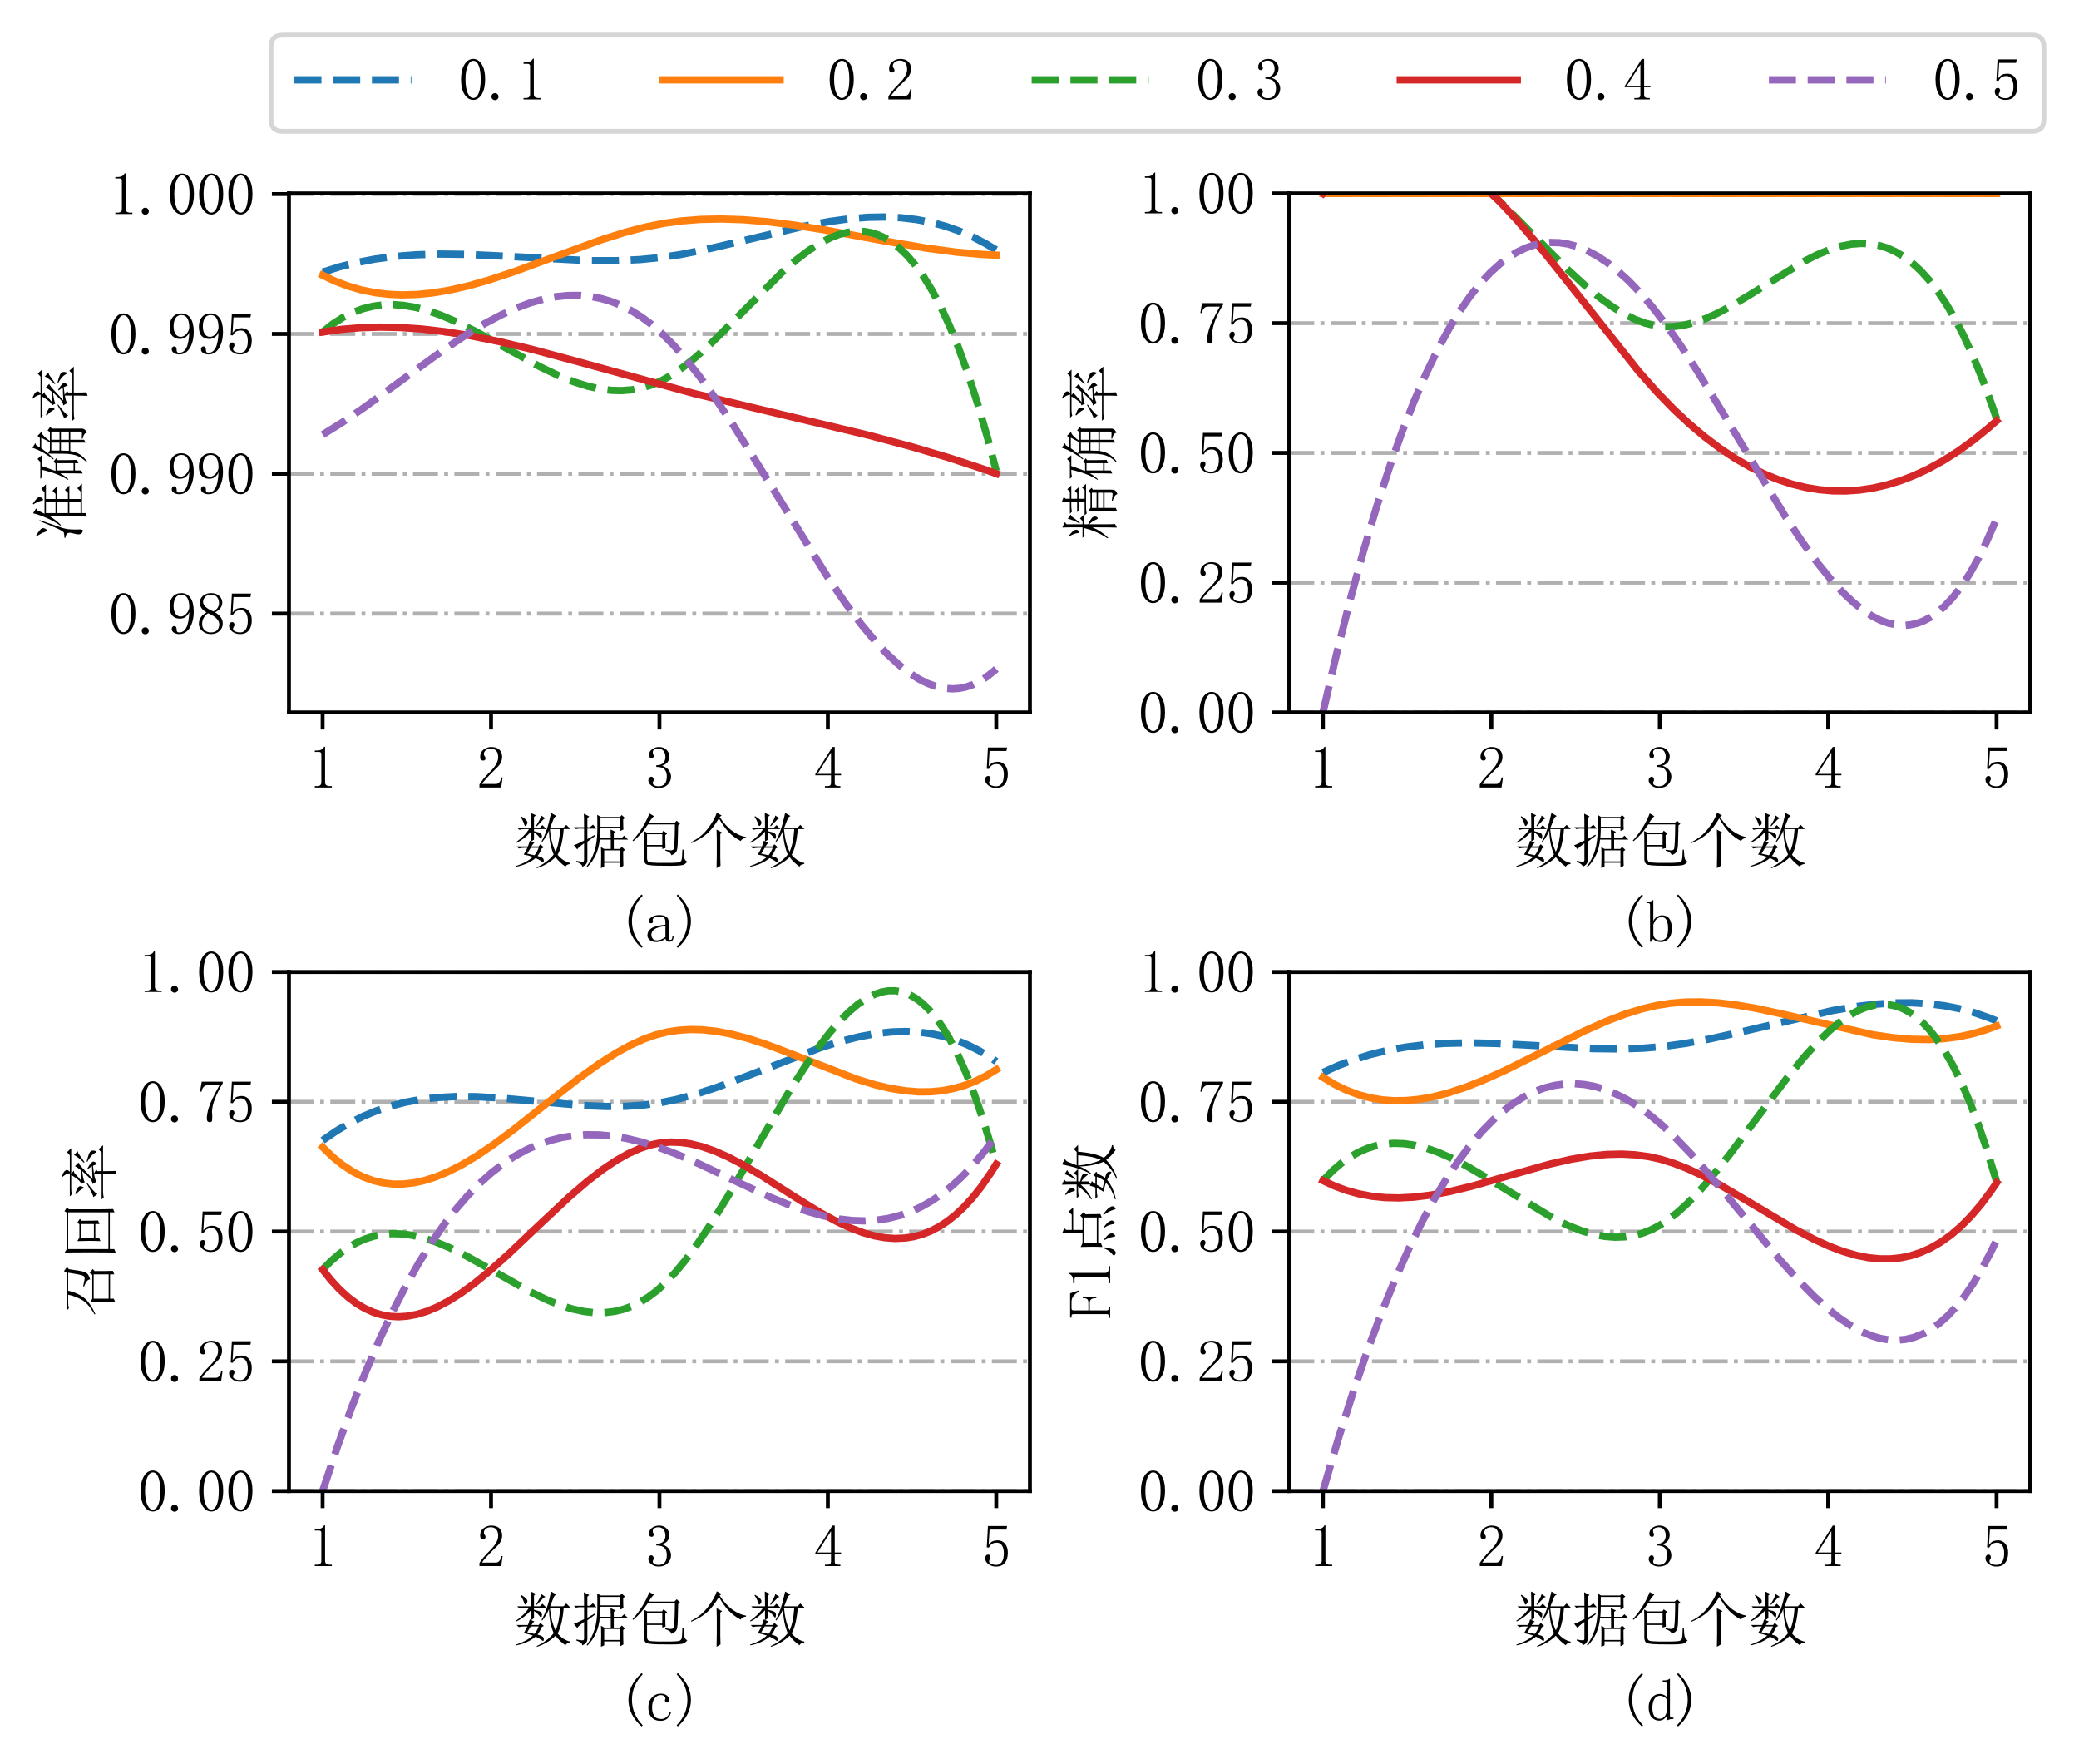 <?xml version="1.0" encoding="utf-8" standalone="no"?>
<!DOCTYPE svg PUBLIC "-//W3C//DTD SVG 1.1//EN"
  "http://www.w3.org/Graphics/SVG/1.1/DTD/svg11.dtd">
<svg xmlns:xlink="http://www.w3.org/1999/xlink" width="426.381pt" height="361.737pt" viewBox="0 0 426.381 361.737" xmlns="http://www.w3.org/2000/svg" version="1.1">
 <defs>
  <style type="text/css">*{stroke-linejoin: round; stroke-linecap: butt}</style>
 </defs>
 <g id="figure_1">
  <g id="patch_1">
   <path d="M 0 361.737 
L 426.381 361.737 
L 426.381 0 
L 0 0 
z
" style="fill: #ffffff"/>
  </g>
  <g id="axes_1">
   <g id="patch_2">
    <path d="M 59.263 146.1 
L 211.228 146.1 
L 211.228 39.656 
L 59.263 39.656 
z
" style="fill: #ffffff"/>
   </g>
   <g id="matplotlib.axis_1">
    <g id="xtick_1">
     <g id="line2d_1">
      <defs>
       <path id="mc6b46d86c4" d="M 0 0 
L 0 3.5 
" style="stroke: #000000; stroke-width: 0.8"/>
      </defs>
      <g>
       <use xlink:href="#mc6b46d86c4" x="66.17" y="146.1" style="stroke: #000000; stroke-width: 0.8"/>
      </g>
     </g>
     <g id="text_1">
      <!-- 1 -->
      <g transform="translate(63.17 161.679)scale(0.12 -0.12)">
       <defs>
        <path id="SimSun-31" d="M 1825 4450 
L 1825 650 
Q 1825 450 1950 350 
Q 2075 250 2300 250 
L 2550 250 
L 2550 100 
L 725 100 
L 725 250 
L 950 250 
Q 1200 250 1312 350 
Q 1425 450 1425 650 
L 1425 3675 
Q 1425 3775 1362 3837 
Q 1300 3900 1175 3900 
L 725 3900 
L 725 4050 
L 950 4050 
Q 1250 4050 1437 4150 
Q 1625 4250 1725 4450 
L 1825 4450 
z
" transform="scale(0.016)"/>
       </defs>
       <use xlink:href="#SimSun-31"/>
      </g>
     </g>
    </g>
    <g id="xtick_2">
     <g id="line2d_2">
      <g>
       <use xlink:href="#mc6b46d86c4" x="100.708" y="146.1" style="stroke: #000000; stroke-width: 0.8"/>
      </g>
     </g>
     <g id="text_2">
      <!-- 2 -->
      <g transform="translate(97.708 161.679)scale(0.12 -0.12)">
       <defs>
        <path id="SimSun-32" d="M 2325 3325 
Q 2325 3775 2125 4012 
Q 1925 4250 1525 4250 
Q 1225 4250 1012 4087 
Q 800 3925 800 3675 
Q 800 3525 900 3425 
Q 975 3325 975 3225 
Q 975 3100 912 3037 
Q 850 2975 725 2975 
Q 575 2975 487 3062 
Q 400 3150 400 3350 
Q 400 3875 775 4150 
Q 1150 4425 1575 4425 
Q 2175 4425 2462 4125 
Q 2750 3825 2750 3375 
Q 2750 3075 2612 2775 
Q 2475 2475 2175 2200 
Q 1450 1500 1062 1062 
Q 675 625 600 475 
L 2075 475 
Q 2300 475 2450 650 
Q 2600 825 2650 1175 
L 2800 1175 
L 2650 100 
L 325 100 
L 325 425 
Q 450 650 737 1000 
Q 1025 1350 1500 1825 
Q 1925 2250 2125 2625 
Q 2325 3000 2325 3325 
z
" transform="scale(0.016)"/>
       </defs>
       <use xlink:href="#SimSun-32"/>
      </g>
     </g>
    </g>
    <g id="xtick_3">
     <g id="line2d_3">
      <g>
       <use xlink:href="#mc6b46d86c4" x="135.245" y="146.1" style="stroke: #000000; stroke-width: 0.8"/>
      </g>
     </g>
     <g id="text_3">
      <!-- 3 -->
      <g transform="translate(132.245 161.679)scale(0.12 -0.12)">
       <defs>
        <path id="SimSun-33" d="M 2800 1250 
Q 2800 775 2450 412 
Q 2100 50 1475 50 
Q 1025 50 700 300 
Q 375 550 375 875 
Q 375 1025 475 1137 
Q 575 1250 675 1250 
Q 825 1250 887 1137 
Q 950 1025 950 950 
Q 950 825 900 750 
Q 850 650 850 575 
Q 850 425 1037 325 
Q 1225 225 1450 225 
Q 1900 225 2125 487 
Q 2350 750 2350 1300 
Q 2350 1750 2112 2025 
Q 1875 2300 1225 2300 
L 1225 2475 
Q 1725 2475 1962 2712 
Q 2200 2950 2200 3375 
Q 2200 3725 2012 3987 
Q 1825 4250 1425 4250 
Q 1250 4250 1050 4162 
Q 850 4075 850 3875 
Q 850 3675 900 3625 
Q 950 3575 950 3500 
Q 950 3375 900 3300 
Q 850 3225 725 3225 
Q 625 3225 537 3300 
Q 450 3375 450 3575 
Q 450 3950 775 4187 
Q 1100 4425 1525 4425 
Q 2025 4425 2325 4112 
Q 2625 3800 2625 3450 
Q 2625 3075 2437 2812 
Q 2250 2550 1850 2425 
Q 2400 2225 2600 1900 
Q 2800 1575 2800 1250 
z
" transform="scale(0.016)"/>
       </defs>
       <use xlink:href="#SimSun-33"/>
      </g>
     </g>
    </g>
    <g id="xtick_4">
     <g id="line2d_4">
      <g>
       <use xlink:href="#mc6b46d86c4" x="169.783" y="146.1" style="stroke: #000000; stroke-width: 0.8"/>
      </g>
     </g>
     <g id="text_4">
      <!-- 4 -->
      <g transform="translate(166.783 161.679)scale(0.12 -0.12)">
       <defs>
        <path id="SimSun-34" d="M 2300 575 
Q 2300 400 2400 325 
Q 2500 250 2675 250 
L 2900 250 
L 2900 100 
L 1250 100 
L 1250 250 
L 1525 250 
Q 1725 250 1812 325 
Q 1900 400 1900 575 
L 1900 1400 
L 225 1400 
L 225 1525 
L 2050 4425 
L 2300 4425 
L 2300 1550 
L 2975 1550 
L 2975 1400 
L 2300 1400 
L 2300 575 
z
M 1875 3800 
L 450 1550 
L 1900 1550 
L 1900 3800 
L 1875 3800 
z
" transform="scale(0.016)"/>
       </defs>
       <use xlink:href="#SimSun-34"/>
      </g>
     </g>
    </g>
    <g id="xtick_5">
     <g id="line2d_5">
      <g>
       <use xlink:href="#mc6b46d86c4" x="204.321" y="146.1" style="stroke: #000000; stroke-width: 0.8"/>
      </g>
     </g>
     <g id="text_5">
      <!-- 5 -->
      <g transform="translate(201.321 161.679)scale(0.12 -0.12)">
       <defs>
        <path id="SimSun-35" d="M 1725 2850 
Q 2200 2850 2500 2487 
Q 2800 2125 2800 1525 
Q 2800 850 2487 450 
Q 2175 50 1525 50 
Q 1075 50 725 312 
Q 375 575 375 950 
Q 375 1100 462 1212 
Q 550 1325 700 1325 
Q 850 1325 900 1225 
Q 950 1125 950 1050 
Q 950 900 875 825 
Q 800 725 800 625 
Q 800 425 1037 325 
Q 1275 225 1550 225 
Q 1950 225 2162 550 
Q 2375 875 2375 1475 
Q 2375 1975 2187 2287 
Q 2000 2600 1625 2600 
Q 1350 2600 1150 2500 
Q 950 2400 775 2075 
L 550 2100 
L 675 4375 
L 2725 4375 
L 2650 4000 
L 850 4000 
L 750 2350 
Q 1000 2700 1237 2775 
Q 1475 2850 1725 2850 
z
" transform="scale(0.016)"/>
       </defs>
       <use xlink:href="#SimSun-35"/>
      </g>
     </g>
    </g>
    <g id="text_6">
     <!-- 数据包个数 -->
     <g transform="translate(105.245 176.788)scale(0.12 -0.12)">
      <defs>
       <path id="SimSun-6570" d="M 1875 1525 
Q 1675 1200 1500 900 
Q 1825 825 2275 725 
Q 2500 975 2725 1525 
L 1875 1525 
z
M 850 4900 
Q 1325 4600 1425 4450 
Q 1525 4300 1525 4225 
Q 1525 4100 1437 3975 
Q 1350 3850 1300 3850 
Q 1225 3850 1150 4100 
Q 1050 4450 775 4850 
L 850 4900 
z
M 3000 4975 
L 3450 4675 
Q 3250 4625 3100 4425 
Q 2925 4225 2525 3825 
L 2450 3875 
Q 2925 4625 3000 4975 
z
M 1875 5250 
L 2425 5000 
L 2225 4825 
L 2225 3675 
L 2850 3675 
L 3125 3950 
L 3550 3525 
L 2225 3525 
L 2225 3300 
Q 2800 3175 2937 3062 
Q 3075 2950 3075 2775 
Q 3075 2700 3050 2587 
Q 3025 2475 2975 2475 
Q 2925 2475 2800 2650 
Q 2600 2925 2225 3175 
L 2225 2400 
L 1925 2200 
L 2275 2050 
Q 2150 2000 1950 1675 
L 2725 1675 
L 2900 1900 
L 3275 1575 
L 3050 1450 
Q 2800 875 2600 650 
Q 3000 550 3137 437 
Q 3275 325 3275 150 
Q 3275 -25 3200 -25 
Q 3125 -25 3025 75 
Q 2750 275 2400 425 
Q 1525 -275 325 -500 
L 300 -425 
Q 1450 -50 2100 550 
Q 1600 725 1125 800 
Q 1225 950 1525 1525 
L 1200 1525 
Q 875 1525 600 1450 
L 375 1675 
L 1575 1675 
Q 1675 1925 1775 2275 
L 1900 2225 
L 1900 3250 
Q 1225 2475 350 2050 
L 300 2125 
Q 1225 2775 1700 3525 
L 1250 3525 
Q 925 3525 650 3450 
L 425 3675 
L 1900 3675 
Q 1900 4575 1875 5250 
z
M 3925 3525 
Q 4050 2075 4525 1100 
Q 4925 1950 5025 3525 
L 3925 3525 
z
M 4050 5250 
L 4625 4925 
Q 4425 4850 4325 4625 
Q 4225 4400 3950 3675 
L 5375 3675 
L 5675 3975 
L 6125 3525 
L 5400 3525 
Q 5250 1675 4750 775 
Q 5325 75 6100 -100 
L 6100 -200 
Q 5625 -275 5600 -500 
Q 4950 -50 4525 525 
Q 3700 -275 2550 -650 
L 2500 -575 
Q 3650 -50 4325 800 
Q 3850 1975 3825 3375 
Q 3575 2725 3100 2150 
L 3025 2200 
Q 3625 3200 4050 5250 
z
" transform="scale(0.016)"/>
       <path id="SimSun-636e" d="M 3125 -650 
Q 3150 -100 3150 512 
Q 3150 1125 3125 1600 
L 3475 1400 
L 4175 1400 
L 4175 2400 
L 3000 2400 
Q 2825 625 1675 -525 
L 1600 -450 
Q 2150 275 2437 1187 
Q 2725 2100 2737 3312 
Q 2750 4525 2725 5050 
L 3100 4825 
L 5150 4825 
L 5350 5025 
L 5700 4700 
L 5500 4575 
Q 5500 3825 5525 3475 
L 5175 3325 
L 5175 3625 
L 3075 3625 
Q 3075 3150 3025 2550 
L 4175 2550 
Q 4175 3025 4150 3475 
L 4700 3225 
L 4500 3075 
L 4500 2550 
L 5325 2550 
L 5600 2825 
L 6025 2400 
L 4500 2400 
L 4500 1400 
L 5150 1400 
L 5350 1625 
L 5700 1300 
L 5500 1150 
Q 5500 150 5525 -400 
L 5175 -600 
L 5175 -75 
L 3475 -75 
L 3475 -500 
L 3125 -650 
z
M 3075 4675 
L 3075 3775 
L 5175 3775 
L 5175 4675 
L 3075 4675 
z
M 3475 1250 
L 3475 75 
L 5175 75 
L 5175 1250 
L 3475 1250 
z
M 1675 2450 
L 2500 2925 
L 2550 2825 
L 1675 2175 
L 1675 150 
Q 1650 -300 1125 -500 
Q 1175 -250 500 25 
L 500 125 
Q 1050 25 1187 37 
Q 1325 50 1325 225 
L 1325 2000 
Q 625 1500 600 1350 
L 225 1800 
Q 375 1825 1325 2300 
L 1325 3575 
L 750 3575 
L 450 3525 
L 250 3725 
L 1325 3725 
Q 1325 4750 1300 5175 
L 1875 4875 
L 1675 4700 
L 1675 3725 
L 1950 3725 
L 2275 4000 
L 2650 3575 
L 1675 3575 
L 1675 2450 
z
" transform="scale(0.016)"/>
       <path id="SimSun-5305" d="M 1475 2025 
Q 1475 2725 1450 3325 
L 1825 3125 
L 3400 3125 
L 3550 3350 
L 3950 3050 
L 3750 2875 
Q 3750 1775 3775 1500 
L 3425 1400 
L 3425 1675 
L 1800 1675 
L 1800 425 
Q 1800 75 2012 0 
Q 2225 -75 2975 -87 
Q 3725 -100 4425 -87 
Q 5125 -75 5287 0 
Q 5450 75 5500 262 
Q 5550 450 5575 1325 
L 5700 1325 
Q 5725 625 5800 375 
Q 5875 125 6100 50 
Q 5875 -275 5525 -337 
Q 5175 -400 4400 -400 
Q 3625 -400 2962 -387 
Q 2300 -375 1887 -300 
Q 1475 -225 1475 375 
L 1475 2025 
z
M 5125 3925 
Q 5100 2625 5075 1975 
Q 5050 1325 4925 1112 
Q 4800 900 4400 725 
Q 4325 1075 3750 1225 
L 3750 1325 
Q 4200 1250 4350 1250 
Q 4500 1250 4625 1350 
Q 4750 1450 4775 4025 
L 1900 4025 
Q 1175 2925 325 2225 
L 250 2300 
Q 900 3025 1350 3775 
Q 1800 4525 2050 5200 
L 2550 4900 
Q 2375 4825 1975 4175 
L 4725 4175 
L 4975 4425 
L 5325 4075 
L 5125 3925 
z
M 1800 2975 
L 1800 1825 
L 3425 1825 
L 3425 2975 
L 1800 2975 
z
" transform="scale(0.016)"/>
       <path id="SimSun-4e2a" d="M 2975 -650 
Q 3000 350 3000 750 
L 3000 2400 
Q 3000 2850 2975 3475 
L 3575 3150 
L 3375 3000 
L 3375 500 
Q 3375 75 3400 -400 
L 2975 -650 
z
M 3525 4975 
L 3300 4825 
Q 3975 3800 4712 3287 
Q 5450 2775 6125 2675 
L 6125 2575 
Q 5725 2550 5550 2250 
Q 4800 2650 4275 3200 
Q 3750 3750 3225 4675 
Q 2650 3675 2000 3075 
Q 1350 2475 275 2025 
L 250 2125 
Q 1325 2650 2037 3575 
Q 2750 4500 3000 5275 
L 3525 4975 
z
" transform="scale(0.016)"/>
      </defs>
      <use xlink:href="#SimSun-6570"/>
      <use xlink:href="#SimSun-636e" x="100"/>
      <use xlink:href="#SimSun-5305" x="200"/>
      <use xlink:href="#SimSun-4e2a" x="300"/>
      <use xlink:href="#SimSun-6570" x="400"/>
     </g>
    </g>
   </g>
   <g id="matplotlib.axis_2">
    <g id="ytick_1">
     <g id="line2d_6">
      <path d="M 59.263 125.84 
L 211.228 125.84 
" clip-path="url(#p06a2e9059b)" style="fill: none; stroke-dasharray: 5.12,1.28,0.8,1.28; stroke-dashoffset: 0; stroke: #b0b0b0; stroke-width: 0.8"/>
     </g>
     <g id="line2d_7">
      <defs>
       <path id="meaf9c97477" d="M 0 0 
L -3.5 0 
" style="stroke: #000000; stroke-width: 0.8"/>
      </defs>
      <g>
       <use xlink:href="#meaf9c97477" x="59.263" y="125.84" style="stroke: #000000; stroke-width: 0.8"/>
      </g>
     </g>
     <g id="text_7">
      <!-- 0.985 -->
      <g transform="translate(22.262 130.129)scale(0.12 -0.12)">
       <defs>
        <path id="SimSun-30" d="M 1600 4225 
Q 1250 4225 1012 3687 
Q 775 3150 775 2250 
Q 775 1300 1012 775 
Q 1250 250 1600 250 
Q 1975 250 2187 775 
Q 2400 1300 2400 2250 
Q 2400 3150 2200 3687 
Q 2000 4225 1600 4225 
z
M 1600 50 
Q 1050 50 675 625 
Q 300 1200 300 2250 
Q 300 3225 662 3825 
Q 1025 4425 1600 4425 
Q 2150 4425 2512 3850 
Q 2875 3275 2875 2250 
Q 2875 1225 2512 637 
Q 2150 50 1600 50 
z
" transform="scale(0.016)"/>
        <path id="SimSun-2e" d="M 800 25 
Q 650 25 537 125 
Q 425 225 425 400 
Q 425 575 537 675 
Q 650 775 800 775 
Q 950 775 1062 662 
Q 1175 550 1175 400 
Q 1175 225 1062 125 
Q 950 25 800 25 
z
" transform="scale(0.016)"/>
        <path id="SimSun-39" d="M 700 3050 
Q 700 2500 912 2212 
Q 1125 1925 1450 1925 
Q 1825 1925 2100 2275 
Q 2375 2625 2375 2925 
Q 2375 3525 2175 3887 
Q 1975 4250 1525 4250 
Q 1100 4250 900 3912 
Q 700 3575 700 3050 
z
M 1375 1700 
Q 875 1700 575 2012 
Q 275 2325 275 3025 
Q 275 3625 600 4025 
Q 925 4425 1525 4425 
Q 2150 4425 2500 3925 
Q 2850 3425 2850 2475 
Q 2850 1425 2437 737 
Q 2025 50 1300 50 
Q 975 50 737 200 
Q 500 350 500 600 
Q 500 700 562 800 
Q 625 900 775 900 
Q 925 900 975 787 
Q 1025 675 1025 525 
Q 1025 425 1050 362 
Q 1075 300 1100 275 
Q 1125 250 1187 237 
Q 1250 225 1325 225 
Q 1775 225 2050 725 
Q 2325 1225 2375 2400 
Q 2250 2100 2000 1900 
Q 1750 1700 1375 1700 
z
" transform="scale(0.016)"/>
        <path id="SimSun-38" d="M 625 1125 
Q 625 725 887 475 
Q 1150 225 1550 225 
Q 2025 225 2237 475 
Q 2450 725 2450 1100 
Q 2450 1425 2150 1725 
Q 1850 2025 1250 2275 
Q 950 2075 787 1775 
Q 625 1475 625 1125 
z
M 2825 1175 
Q 2825 700 2475 375 
Q 2125 50 1550 50 
Q 1025 50 650 375 
Q 275 700 275 1125 
Q 275 1550 487 1850 
Q 700 2150 1100 2375 
Q 750 2550 562 2812 
Q 375 3075 375 3400 
Q 375 3825 700 4125 
Q 1025 4425 1600 4425 
Q 2125 4425 2450 4125 
Q 2775 3825 2775 3400 
Q 2775 3100 2587 2837 
Q 2400 2575 2000 2375 
Q 2425 2125 2625 1825 
Q 2825 1525 2825 1175 
z
M 2425 3375 
Q 2425 3725 2225 3987 
Q 2025 4250 1600 4250 
Q 1125 4250 925 4000 
Q 725 3750 725 3475 
Q 725 3200 1012 2937 
Q 1300 2675 1825 2475 
Q 2125 2625 2275 2850 
Q 2425 3075 2425 3375 
z
" transform="scale(0.016)"/>
       </defs>
       <use xlink:href="#SimSun-30"/>
       <use xlink:href="#SimSun-2e" x="50"/>
       <use xlink:href="#SimSun-39" x="100"/>
       <use xlink:href="#SimSun-38" x="150"/>
       <use xlink:href="#SimSun-35" x="200"/>
      </g>
     </g>
    </g>
    <g id="ytick_2">
     <g id="line2d_8">
      <path d="M 59.263 97.159 
L 211.228 97.159 
" clip-path="url(#p06a2e9059b)" style="fill: none; stroke-dasharray: 5.12,1.28,0.8,1.28; stroke-dashoffset: 0; stroke: #b0b0b0; stroke-width: 0.8"/>
     </g>
     <g id="line2d_9">
      <g>
       <use xlink:href="#meaf9c97477" x="59.263" y="97.159" style="stroke: #000000; stroke-width: 0.8"/>
      </g>
     </g>
     <g id="text_8">
      <!-- 0.990 -->
      <g transform="translate(22.262 101.448)scale(0.12 -0.12)">
       <use xlink:href="#SimSun-30"/>
       <use xlink:href="#SimSun-2e" x="50"/>
       <use xlink:href="#SimSun-39" x="100"/>
       <use xlink:href="#SimSun-39" x="150"/>
       <use xlink:href="#SimSun-30" x="200"/>
      </g>
     </g>
    </g>
    <g id="ytick_3">
     <g id="line2d_10">
      <path d="M 59.263 68.477 
L 211.228 68.477 
" clip-path="url(#p06a2e9059b)" style="fill: none; stroke-dasharray: 5.12,1.28,0.8,1.28; stroke-dashoffset: 0; stroke: #b0b0b0; stroke-width: 0.8"/>
     </g>
     <g id="line2d_11">
      <g>
       <use xlink:href="#meaf9c97477" x="59.263" y="68.477" style="stroke: #000000; stroke-width: 0.8"/>
      </g>
     </g>
     <g id="text_9">
      <!-- 0.995 -->
      <g transform="translate(22.262 72.766)scale(0.12 -0.12)">
       <use xlink:href="#SimSun-30"/>
       <use xlink:href="#SimSun-2e" x="50"/>
       <use xlink:href="#SimSun-39" x="100"/>
       <use xlink:href="#SimSun-39" x="150"/>
       <use xlink:href="#SimSun-35" x="200"/>
      </g>
     </g>
    </g>
    <g id="ytick_4">
     <g id="line2d_12">
      <path d="M 59.263 39.796 
L 211.228 39.796 
" clip-path="url(#p06a2e9059b)" style="fill: none; stroke-dasharray: 5.12,1.28,0.8,1.28; stroke-dashoffset: 0; stroke: #b0b0b0; stroke-width: 0.8"/>
     </g>
     <g id="line2d_13">
      <g>
       <use xlink:href="#meaf9c97477" x="59.263" y="39.796" style="stroke: #000000; stroke-width: 0.8"/>
      </g>
     </g>
     <g id="text_10">
      <!-- 1.000 -->
      <g transform="translate(22.262 44.085)scale(0.12 -0.12)">
       <use xlink:href="#SimSun-31"/>
       <use xlink:href="#SimSun-2e" x="50"/>
       <use xlink:href="#SimSun-30" x="100"/>
       <use xlink:href="#SimSun-30" x="150"/>
       <use xlink:href="#SimSun-30" x="200"/>
      </g>
     </g>
    </g>
    <g id="text_11">
     <!-- 准确率 -->
     <g transform="translate(16.716 110.878)rotate(-90)scale(0.12 -0.12)">
      <defs>
       <path id="SimSun-51c6" d="M 2575 -600 
Q 2600 300 2600 550 
L 2600 3375 
Q 2200 2725 1675 2200 
L 1600 2250 
Q 2100 2950 2462 3812 
Q 2825 4675 2925 5175 
L 3450 4850 
L 3250 4725 
Q 3025 4275 2875 3950 
L 5175 3950 
L 5525 4300 
L 6025 3800 
L 4450 3800 
L 4450 2775 
L 5000 2775 
L 5325 3100 
L 5800 2625 
L 4450 2625 
L 4450 1450 
L 5100 1450 
L 5425 1775 
L 5900 1300 
L 4450 1300 
L 4450 100 
L 5250 100 
L 5600 450 
L 6100 -50 
L 2950 -50 
L 2950 -425 
L 2575 -600 
z
M 4100 3800 
L 2950 3800 
L 2950 2775 
L 4100 2775 
L 4100 3800 
z
M 2950 2625 
L 2950 1450 
L 4100 1450 
L 4100 2625 
L 2950 2625 
z
M 2950 1300 
L 2950 100 
L 4100 100 
L 4100 1300 
L 2950 1300 
z
M 3875 5150 
L 3950 5200 
Q 4675 4725 4650 4500 
Q 4625 4275 4525 4187 
Q 4425 4100 4375 4100 
Q 4275 4100 4250 4350 
Q 4175 4675 3875 5150 
z
M 500 4875 
Q 1350 4375 1337 4137 
Q 1325 3900 1225 3787 
Q 1125 3675 1075 3675 
Q 1000 3675 925 3925 
Q 825 4275 450 4825 
L 500 4875 
z
M 300 1825 
Q 625 1825 862 1887 
Q 1100 1950 2100 4500 
L 2200 4475 
Q 1750 3150 1500 2450 
Q 1225 1750 1200 1137 
Q 1175 525 1200 175 
Q 1200 -200 1012 -137 
Q 825 -75 750 37 
Q 675 150 675 300 
Q 675 450 700 550 
Q 775 850 825 1100 
Q 875 1350 787 1500 
Q 700 1650 300 1725 
L 300 1825 
z
" transform="scale(0.016)"/>
       <path id="SimSun-786e" d="M 3625 4300 
Q 3350 3925 3075 3575 
L 3400 3375 
L 4250 3375 
L 4750 4300 
L 3625 4300 
z
M 3675 5250 
L 4175 4925 
L 3950 4850 
Q 3825 4675 3700 4450 
L 4725 4450 
L 4950 4700 
L 5375 4275 
Q 5000 4250 4400 3375 
L 5350 3375 
L 5525 3625 
L 5900 3350 
L 5725 3175 
L 5725 25 
Q 5750 -375 5275 -575 
Q 5250 -250 4650 -125 
L 4650 -25 
Q 4950 -50 5150 -50 
Q 5275 -50 5337 -25 
Q 5400 0 5400 150 
L 5400 1200 
L 4525 1200 
L 4525 -275 
L 4225 -450 
L 4225 1200 
L 3325 1200 
Q 3250 625 2962 175 
Q 2675 -275 2150 -625 
L 2100 -575 
Q 2575 -100 2800 425 
Q 3025 950 3037 1925 
Q 3050 2900 3050 3550 
Q 2775 3225 2500 2975 
L 2425 3025 
Q 2800 3475 3137 4062 
Q 3475 4650 3675 5250 
z
M 3375 3225 
L 3375 2350 
L 4225 2350 
L 4225 3225 
L 3375 3225 
z
M 4525 3225 
L 4525 2350 
L 5400 2350 
L 5400 3225 
L 4525 3225 
z
M 3375 2200 
L 3350 1350 
L 4225 1350 
L 4225 2200 
L 3375 2200 
z
M 4525 2200 
L 4525 1350 
L 5400 1350 
L 5400 2200 
L 4525 2200 
z
M 1250 2625 
L 1250 850 
L 2025 850 
L 2025 2625 
L 1250 2625 
z
M 925 -125 
Q 950 675 950 2275 
Q 650 1750 300 1400 
L 250 1450 
Q 950 2550 1325 4250 
L 1175 4250 
Q 850 4250 575 4175 
L 350 4400 
L 2150 4400 
L 2475 4700 
L 2875 4250 
L 1725 4250 
Q 1475 3525 1200 2775 
L 2000 2775 
L 2175 3000 
L 2550 2700 
L 2350 2550 
Q 2350 1200 2375 475 
L 2025 325 
L 2025 700 
L 1250 700 
L 1250 25 
L 925 -125 
z
" transform="scale(0.016)"/>
       <path id="SimSun-7387" d="M 875 3725 
L 925 3800 
Q 1375 3650 1550 3525 
Q 1725 3400 1725 3250 
Q 1725 3175 1662 3025 
Q 1600 2875 1550 2875 
Q 1500 2875 1425 3050 
Q 1275 3325 875 3725 
z
M 550 1850 
Q 875 1925 2000 2575 
L 2050 2500 
Q 1675 2225 1337 1937 
Q 1000 1650 875 1425 
L 550 1850 
z
M 5200 3450 
Q 4800 3150 4275 2800 
L 4225 2875 
Q 4775 3400 5050 3925 
L 5450 3525 
L 5200 3450 
z
M 4325 2500 
L 4350 2575 
Q 5225 2350 5375 2212 
Q 5525 2075 5525 1900 
Q 5525 1775 5487 1662 
Q 5450 1550 5400 1550 
Q 5325 1550 5200 1800 
Q 4975 2150 4325 2500 
z
M 3150 3900 
Q 2500 3300 2300 3150 
Q 2800 3150 3400 3175 
Q 3700 3500 3850 3825 
L 4250 3450 
Q 4050 3400 3450 2825 
Q 2850 2250 2475 1950 
Q 3150 1975 3850 2000 
Q 3750 2175 3550 2450 
L 3600 2500 
Q 4050 2250 4200 2100 
Q 4350 1950 4350 1850 
Q 4350 1775 4250 1625 
Q 4150 1475 4100 1475 
Q 4075 1475 4050 1550 
Q 4000 1700 3900 1900 
Q 3650 1875 3075 1800 
L 3500 1550 
L 3325 1425 
L 3325 975 
L 5325 975 
L 5650 1300 
L 6100 825 
L 3325 825 
Q 3325 -275 3350 -525 
L 2975 -650 
Q 3000 0 3000 825 
L 1125 825 
Q 800 825 525 750 
L 300 975 
L 3000 975 
L 3000 1775 
Q 2450 1700 2200 1525 
L 1950 1950 
Q 2275 1950 2675 2350 
Q 3075 2750 3325 3050 
Q 2400 2950 2150 2775 
L 1950 3175 
Q 2150 3150 2475 3575 
Q 2800 4000 2900 4225 
L 1450 4225 
Q 1125 4225 850 4150 
L 625 4375 
L 3100 4375 
Q 3050 4800 2675 5200 
L 2725 5250 
Q 3225 5050 3337 4912 
Q 3450 4775 3450 4700 
Q 3450 4550 3250 4375 
L 5025 4375 
L 5350 4675 
L 5775 4225 
L 3050 4225 
L 3375 3950 
L 3150 3900 
z
" transform="scale(0.016)"/>
      </defs>
      <use xlink:href="#SimSun-51c6"/>
      <use xlink:href="#SimSun-786e" x="100"/>
      <use xlink:href="#SimSun-7387" x="200"/>
     </g>
    </g>
   </g>
   <g id="line2d_14">
    <path d="M 66.17 55.806 
L 69.632 54.719 
L 73.095 53.852 
L 76.904 53.126 
L 81.058 52.578 
L 85.213 52.249 
L 90.061 52.098 
L 95.601 52.163 
L 102.526 52.483 
L 120.876 53.453 
L 126.416 53.454 
L 131.264 53.226 
L 135.419 52.819 
L 139.574 52.194 
L 144.421 51.243 
L 151 49.707 
L 164.849 46.396 
L 170.043 45.427 
L 174.198 44.864 
L 178.006 44.562 
L 181.469 44.499 
L 184.931 44.667 
L 188.048 45.041 
L 191.164 45.647 
L 193.934 46.398 
L 196.704 47.366 
L 199.474 48.564 
L 202.243 50.009 
L 204.321 51.263 
L 204.321 51.263 
" clip-path="url(#p06a2e9059b)" style="fill: none; stroke-dasharray: 5.55,2.4; stroke-dashoffset: 0; stroke: #1f77b4; stroke-width: 1.5"/>
   </g>
   <g id="line2d_15">
    <path d="M 66.17 56.443 
L 68.594 57.598 
L 71.364 58.659 
L 74.134 59.46 
L 76.904 60.017 
L 79.674 60.349 
L 82.443 60.473 
L 85.56 60.383 
L 88.676 60.076 
L 92.138 59.508 
L 95.947 58.648 
L 100.102 57.479 
L 105.295 55.764 
L 112.567 53.094 
L 122.954 49.297 
L 128.148 47.656 
L 132.302 46.57 
L 136.111 45.804 
L 139.92 45.285 
L 143.728 44.993 
L 147.883 44.908 
L 152.384 45.055 
L 157.232 45.449 
L 162.772 46.139 
L 169.35 47.194 
L 181.469 49.427 
L 190.125 50.904 
L 196.011 51.692 
L 201.205 52.163 
L 204.321 52.318 
L 204.321 52.318 
" clip-path="url(#p06a2e9059b)" style="fill: none; stroke: #ff7f0e; stroke-width: 1.5; stroke-linecap: square"/>
   </g>
   <g id="line2d_16">
    <path d="M 66.17 68.087 
L 68.248 66.436 
L 70.325 65.098 
L 72.402 64.055 
L 74.48 63.289 
L 76.557 62.781 
L 78.635 62.513 
L 80.712 62.466 
L 82.79 62.622 
L 85.213 63.036 
L 87.637 63.671 
L 90.407 64.631 
L 93.523 65.958 
L 97.332 67.845 
L 102.526 70.695 
L 110.835 75.256 
L 114.644 77.072 
L 117.76 78.317 
L 120.53 79.188 
L 122.954 79.732 
L 125.378 80.041 
L 127.455 80.097 
L 129.532 79.942 
L 131.61 79.555 
L 133.687 78.92 
L 135.765 78.017 
L 137.842 76.846 
L 140.266 75.179 
L 142.69 73.239 
L 145.806 70.432 
L 149.615 66.675 
L 160.348 55.886 
L 163.464 53.174 
L 165.888 51.332 
L 168.312 49.783 
L 170.389 48.729 
L 172.12 48.069 
L 173.852 47.628 
L 175.583 47.426 
L 177.314 47.482 
L 178.699 47.726 
L 180.084 48.158 
L 181.469 48.788 
L 182.854 49.625 
L 184.239 50.68 
L 185.97 52.32 
L 187.701 54.335 
L 189.432 56.745 
L 191.164 59.568 
L 192.895 62.826 
L 194.626 66.536 
L 196.357 70.719 
L 198.435 76.389 
L 200.512 82.801 
L 202.59 89.99 
L 204.321 96.597 
L 204.321 96.597 
" clip-path="url(#p06a2e9059b)" style="fill: none; stroke-dasharray: 5.55,2.4; stroke-dashoffset: 0; stroke: #2ca02c; stroke-width: 1.5"/>
   </g>
   <g id="line2d_17">
    <path d="M 66.17 68.087 
L 69.979 67.545 
L 73.787 67.216 
L 77.942 67.082 
L 82.097 67.165 
L 86.598 67.476 
L 91.446 68.042 
L 96.639 68.878 
L 102.526 70.068 
L 109.104 71.636 
L 117.414 73.86 
L 142.343 80.695 
L 154.462 83.607 
L 178.006 89.221 
L 187.009 91.625 
L 194.626 93.877 
L 201.551 96.147 
L 204.321 97.124 
L 204.321 97.124 
" clip-path="url(#p06a2e9059b)" style="fill: none; stroke: #d62728; stroke-width: 1.5; stroke-linecap: square"/>
   </g>
   <g id="line2d_18">
    <path d="M 66.17 89.134 
L 69.979 86.768 
L 74.48 83.71 
L 81.058 78.939 
L 91.1 71.656 
L 95.601 68.66 
L 99.409 66.367 
L 102.872 64.534 
L 105.988 63.13 
L 108.758 62.108 
L 111.528 61.323 
L 113.952 60.85 
L 116.375 60.596 
L 118.799 60.575 
L 121.223 60.806 
L 123.3 61.216 
L 125.378 61.833 
L 127.455 62.668 
L 129.532 63.731 
L 131.61 65.032 
L 133.687 66.583 
L 135.765 68.392 
L 138.189 70.83 
L 140.612 73.587 
L 143.382 77.082 
L 146.498 81.388 
L 150.307 87.08 
L 154.808 94.231 
L 170.043 118.826 
L 173.505 123.858 
L 176.621 128.019 
L 179.391 131.36 
L 181.815 133.963 
L 184.239 136.228 
L 186.316 137.872 
L 188.394 139.219 
L 190.125 140.098 
L 191.856 140.74 
L 193.587 141.132 
L 195.319 141.262 
L 196.704 141.168 
L 198.089 140.89 
L 199.474 140.422 
L 200.858 139.757 
L 202.243 138.888 
L 203.975 137.504 
L 204.321 137.186 
L 204.321 137.186 
" clip-path="url(#p06a2e9059b)" style="fill: none; stroke-dasharray: 5.55,2.4; stroke-dashoffset: 0; stroke: #9467bd; stroke-width: 1.5"/>
   </g>
   <g id="patch_3">
    <path d="M 59.263 146.1 
L 59.263 39.656 
" style="fill: none; stroke: #000000; stroke-width: 0.8; stroke-linejoin: miter; stroke-linecap: square"/>
   </g>
   <g id="patch_4">
    <path d="M 211.228 146.1 
L 211.228 39.656 
" style="fill: none; stroke: #000000; stroke-width: 0.8; stroke-linejoin: miter; stroke-linecap: square"/>
   </g>
   <g id="patch_5">
    <path d="M 59.263 146.1 
L 211.228 146.1 
" style="fill: none; stroke: #000000; stroke-width: 0.8; stroke-linejoin: miter; stroke-linecap: square"/>
   </g>
   <g id="patch_6">
    <path d="M 59.263 39.656 
L 211.228 39.656 
" style="fill: none; stroke: #000000; stroke-width: 0.8; stroke-linejoin: miter; stroke-linecap: square"/>
   </g>
   <g id="text_12">
    <!-- (a) -->
    <g transform="translate(126.245 193.323)scale(0.12 -0.12)">
     <defs>
      <path id="SimSun-28" d="M 2900 5025 
Q 2325 4425 2037 3737 
Q 1750 3050 1750 2300 
Q 1750 1525 2037 850 
Q 2325 175 2900 -425 
L 2775 -550 
Q 2075 75 1725 787 
Q 1375 1500 1375 2300 
Q 1375 3075 1725 3787 
Q 2075 4500 2775 5150 
L 2900 5025 
z
" transform="scale(0.016)"/>
      <path id="SimSun-61" d="M 1225 75 
Q 775 75 525 287 
Q 275 500 275 775 
Q 275 1225 662 1512 
Q 1050 1800 2200 1925 
L 2200 2225 
Q 2200 2475 2087 2637 
Q 1975 2800 1575 2800 
Q 1150 2800 975 2662 
Q 800 2525 850 2375 
Q 875 2325 875 2275 
Q 875 2225 837 2150 
Q 800 2075 650 2075 
Q 550 2075 487 2137 
Q 425 2200 425 2325 
Q 425 2550 750 2750 
Q 1075 2950 1550 2950 
Q 2050 2950 2300 2762 
Q 2550 2575 2550 2225 
L 2550 575 
Q 2550 375 2587 337 
Q 2625 300 2725 300 
Q 2850 300 2900 412 
Q 2950 525 2950 725 
L 3075 725 
Q 3075 375 2950 237 
Q 2825 100 2625 100 
Q 2450 100 2350 175 
Q 2250 250 2200 425 
Q 1950 250 1737 162 
Q 1525 75 1225 75 
z
M 700 850 
Q 700 625 837 437 
Q 975 250 1275 250 
Q 1500 250 1725 337 
Q 1950 425 2200 600 
L 2200 1775 
Q 1350 1675 1025 1437 
Q 700 1200 700 850 
z
" transform="scale(0.016)"/>
      <path id="SimSun-29" d="M 275 5025 
L 400 5150 
Q 1100 4500 1450 3787 
Q 1800 3075 1800 2300 
Q 1800 1500 1450 787 
Q 1100 75 400 -550 
L 275 -425 
Q 850 175 1137 850 
Q 1425 1525 1425 2300 
Q 1425 3050 1137 3737 
Q 850 4425 275 5025 
z
" transform="scale(0.016)"/>
     </defs>
     <use xlink:href="#SimSun-28"/>
     <use xlink:href="#SimSun-61" x="50"/>
     <use xlink:href="#SimSun-29" x="100"/>
    </g>
   </g>
  </g>
  <g id="axes_2">
   <g id="patch_7">
    <path d="M 264.417 146.1 
L 416.382 146.1 
L 416.382 39.656 
L 264.417 39.656 
z
" style="fill: #ffffff"/>
   </g>
   <g id="matplotlib.axis_3">
    <g id="xtick_6">
     <g id="line2d_19">
      <g>
       <use xlink:href="#mc6b46d86c4" x="271.324" y="146.1" style="stroke: #000000; stroke-width: 0.8"/>
      </g>
     </g>
     <g id="text_13">
      <!-- 1 -->
      <g transform="translate(268.324 161.679)scale(0.12 -0.12)">
       <use xlink:href="#SimSun-31"/>
      </g>
     </g>
    </g>
    <g id="xtick_7">
     <g id="line2d_20">
      <g>
       <use xlink:href="#mc6b46d86c4" x="305.862" y="146.1" style="stroke: #000000; stroke-width: 0.8"/>
      </g>
     </g>
     <g id="text_14">
      <!-- 2 -->
      <g transform="translate(302.862 161.679)scale(0.12 -0.12)">
       <use xlink:href="#SimSun-32"/>
      </g>
     </g>
    </g>
    <g id="xtick_8">
     <g id="line2d_21">
      <g>
       <use xlink:href="#mc6b46d86c4" x="340.4" y="146.1" style="stroke: #000000; stroke-width: 0.8"/>
      </g>
     </g>
     <g id="text_15">
      <!-- 3 -->
      <g transform="translate(337.4 161.679)scale(0.12 -0.12)">
       <use xlink:href="#SimSun-33"/>
      </g>
     </g>
    </g>
    <g id="xtick_9">
     <g id="line2d_22">
      <g>
       <use xlink:href="#mc6b46d86c4" x="374.937" y="146.1" style="stroke: #000000; stroke-width: 0.8"/>
      </g>
     </g>
     <g id="text_16">
      <!-- 4 -->
      <g transform="translate(371.937 161.679)scale(0.12 -0.12)">
       <use xlink:href="#SimSun-34"/>
      </g>
     </g>
    </g>
    <g id="xtick_10">
     <g id="line2d_23">
      <g>
       <use xlink:href="#mc6b46d86c4" x="409.475" y="146.1" style="stroke: #000000; stroke-width: 0.8"/>
      </g>
     </g>
     <g id="text_17">
      <!-- 5 -->
      <g transform="translate(406.475 161.679)scale(0.12 -0.12)">
       <use xlink:href="#SimSun-35"/>
      </g>
     </g>
    </g>
    <g id="text_18">
     <!-- 数据包个数 -->
     <g transform="translate(310.4 176.788)scale(0.12 -0.12)">
      <use xlink:href="#SimSun-6570"/>
      <use xlink:href="#SimSun-636e" x="100"/>
      <use xlink:href="#SimSun-5305" x="200"/>
      <use xlink:href="#SimSun-4e2a" x="300"/>
      <use xlink:href="#SimSun-6570" x="400"/>
     </g>
    </g>
   </g>
   <g id="matplotlib.axis_4">
    <g id="ytick_5">
     <g id="line2d_24">
      <path d="M 264.417 146.1 
L 416.382 146.1 
" clip-path="url(#p2c3bdacc1e)" style="fill: none; stroke-dasharray: 5.12,1.28,0.8,1.28; stroke-dashoffset: 0; stroke: #b0b0b0; stroke-width: 0.8"/>
     </g>
     <g id="line2d_25">
      <g>
       <use xlink:href="#meaf9c97477" x="264.417" y="146.1" style="stroke: #000000; stroke-width: 0.8"/>
      </g>
     </g>
     <g id="text_19">
      <!-- 0.00 -->
      <g transform="translate(233.417 150.39)scale(0.12 -0.12)">
       <use xlink:href="#SimSun-30"/>
       <use xlink:href="#SimSun-2e" x="50"/>
       <use xlink:href="#SimSun-30" x="100"/>
       <use xlink:href="#SimSun-30" x="150"/>
      </g>
     </g>
    </g>
    <g id="ytick_6">
     <g id="line2d_26">
      <path d="M 264.417 119.489 
L 416.382 119.489 
" clip-path="url(#p2c3bdacc1e)" style="fill: none; stroke-dasharray: 5.12,1.28,0.8,1.28; stroke-dashoffset: 0; stroke: #b0b0b0; stroke-width: 0.8"/>
     </g>
     <g id="line2d_27">
      <g>
       <use xlink:href="#meaf9c97477" x="264.417" y="119.489" style="stroke: #000000; stroke-width: 0.8"/>
      </g>
     </g>
     <g id="text_20">
      <!-- 0.25 -->
      <g transform="translate(233.417 123.778)scale(0.12 -0.12)">
       <use xlink:href="#SimSun-30"/>
       <use xlink:href="#SimSun-2e" x="50"/>
       <use xlink:href="#SimSun-32" x="100"/>
       <use xlink:href="#SimSun-35" x="150"/>
      </g>
     </g>
    </g>
    <g id="ytick_7">
     <g id="line2d_28">
      <path d="M 264.417 92.878 
L 416.382 92.878 
" clip-path="url(#p2c3bdacc1e)" style="fill: none; stroke-dasharray: 5.12,1.28,0.8,1.28; stroke-dashoffset: 0; stroke: #b0b0b0; stroke-width: 0.8"/>
     </g>
     <g id="line2d_29">
      <g>
       <use xlink:href="#meaf9c97477" x="264.417" y="92.878" style="stroke: #000000; stroke-width: 0.8"/>
      </g>
     </g>
     <g id="text_21">
      <!-- 0.50 -->
      <g transform="translate(233.417 97.167)scale(0.12 -0.12)">
       <use xlink:href="#SimSun-30"/>
       <use xlink:href="#SimSun-2e" x="50"/>
       <use xlink:href="#SimSun-35" x="100"/>
       <use xlink:href="#SimSun-30" x="150"/>
      </g>
     </g>
    </g>
    <g id="ytick_8">
     <g id="line2d_30">
      <path d="M 264.417 66.267 
L 416.382 66.267 
" clip-path="url(#p2c3bdacc1e)" style="fill: none; stroke-dasharray: 5.12,1.28,0.8,1.28; stroke-dashoffset: 0; stroke: #b0b0b0; stroke-width: 0.8"/>
     </g>
     <g id="line2d_31">
      <g>
       <use xlink:href="#meaf9c97477" x="264.417" y="66.267" style="stroke: #000000; stroke-width: 0.8"/>
      </g>
     </g>
     <g id="text_22">
      <!-- 0.75 -->
      <g transform="translate(233.417 70.556)scale(0.12 -0.12)">
       <defs>
        <path id="SimSun-37" d="M 2825 4200 
Q 2300 3350 1987 2537 
Q 1675 1725 1675 1125 
Q 1675 1025 1700 850 
Q 1700 650 1700 400 
Q 1700 200 1637 125 
Q 1575 50 1425 50 
Q 1300 50 1212 137 
Q 1125 225 1125 450 
Q 1125 925 1337 1625 
Q 1550 2325 2475 4000 
L 1225 4000 
Q 950 4000 787 3825 
Q 625 3650 550 3300 
L 400 3325 
L 575 4375 
L 2825 4375 
L 2825 4200 
z
" transform="scale(0.016)"/>
       </defs>
       <use xlink:href="#SimSun-30"/>
       <use xlink:href="#SimSun-2e" x="50"/>
       <use xlink:href="#SimSun-37" x="100"/>
       <use xlink:href="#SimSun-35" x="150"/>
      </g>
     </g>
    </g>
    <g id="ytick_9">
     <g id="line2d_32">
      <path d="M 264.417 39.656 
L 416.382 39.656 
" clip-path="url(#p2c3bdacc1e)" style="fill: none; stroke-dasharray: 5.12,1.28,0.8,1.28; stroke-dashoffset: 0; stroke: #b0b0b0; stroke-width: 0.8"/>
     </g>
     <g id="line2d_33">
      <g>
       <use xlink:href="#meaf9c97477" x="264.417" y="39.656" style="stroke: #000000; stroke-width: 0.8"/>
      </g>
     </g>
     <g id="text_23">
      <!-- 1.00 -->
      <g transform="translate(233.417 43.945)scale(0.12 -0.12)">
       <use xlink:href="#SimSun-31"/>
       <use xlink:href="#SimSun-2e" x="50"/>
       <use xlink:href="#SimSun-30" x="100"/>
       <use xlink:href="#SimSun-30" x="150"/>
      </g>
     </g>
    </g>
    <g id="text_24">
     <!-- 精确率 -->
     <g transform="translate(227.87 110.878)rotate(-90)scale(0.12 -0.12)">
      <defs>
       <path id="SimSun-7cbe" d="M 3500 2050 
L 3500 1550 
L 5125 1550 
L 5125 2050 
L 3500 2050 
z
M 3500 1400 
L 3500 850 
L 5125 850 
L 5125 1400 
L 3500 1400 
z
M 2875 4400 
L 4150 4400 
Q 4150 5025 4125 5275 
L 4675 5050 
L 4475 4850 
L 4475 4400 
L 5225 4400 
L 5500 4675 
L 5900 4250 
L 4475 4250 
L 4475 3625 
L 5075 3625 
L 5325 3875 
L 5700 3475 
L 4475 3475 
L 4475 2825 
L 5400 2825 
L 5675 3100 
L 6075 2675 
L 3525 2675 
Q 3200 2675 2925 2600 
L 2700 2825 
L 4150 2825 
L 4150 3475 
L 3875 3475 
Q 3550 3475 3275 3400 
L 3050 3625 
L 4150 3625 
L 4150 4250 
L 3700 4250 
Q 3375 4250 3100 4175 
L 2875 4400 
z
M 3150 -650 
Q 3175 100 3175 1062 
Q 3175 2025 3150 2425 
L 3525 2200 
L 5075 2200 
L 5300 2425 
L 5650 2075 
L 5450 1950 
L 5450 -25 
Q 5450 -325 5350 -450 
Q 5250 -575 4975 -675 
Q 4900 -350 4275 -175 
L 4275 -75 
Q 4900 -175 5012 -162 
Q 5125 -150 5125 0 
L 5125 700 
L 3500 700 
L 3500 -500 
L 3150 -650 
z
M 2800 4300 
L 2600 4225 
Q 2200 3650 1900 3325 
L 1850 3375 
Q 2225 4100 2350 4625 
L 2800 4300 
z
M 525 4525 
Q 975 4150 1087 3975 
Q 1200 3800 1150 3625 
Q 1100 3450 962 3387 
Q 825 3325 800 3625 
Q 775 3900 475 4475 
L 525 4525 
z
M 1425 4075 
Q 1425 4875 1400 5200 
L 1975 4950 
L 1750 4750 
L 1750 3050 
L 2100 3050 
L 2375 3325 
L 2775 2900 
L 1750 2900 
L 1750 2450 
Q 2525 2100 2562 1837 
Q 2600 1575 2512 1500 
Q 2425 1425 2400 1425 
Q 2300 1425 2200 1700 
Q 2050 2050 1750 2325 
L 1750 525 
Q 1750 0 1775 -425 
L 1400 -625 
Q 1425 -50 1425 2000 
Q 1025 1025 300 300 
L 250 375 
Q 650 975 912 1575 
Q 1175 2175 1350 2900 
L 1125 2900 
Q 800 2900 525 2825 
L 300 3050 
L 1425 3050 
L 1425 4075 
z
" transform="scale(0.016)"/>
      </defs>
      <use xlink:href="#SimSun-7cbe"/>
      <use xlink:href="#SimSun-786e" x="100"/>
      <use xlink:href="#SimSun-7387" x="200"/>
     </g>
    </g>
   </g>
   <g id="line2d_34">
    <path d="M 271.324 39.656 
L 409.475 39.656 
L 409.475 39.656 
" clip-path="url(#p2c3bdacc1e)" style="fill: none; stroke-dasharray: 5.55,2.4; stroke-dashoffset: 0; stroke: #1f77b4; stroke-width: 1.5"/>
   </g>
   <g id="line2d_35">
    <path d="M 271.324 39.656 
L 409.475 39.656 
L 409.475 39.656 
" clip-path="url(#p2c3bdacc1e)" style="fill: none; stroke: #ff7f0e; stroke-width: 1.5; stroke-linecap: square"/>
   </g>
   <g id="line2d_36">
    <path d="M 271.324 39.656 
L 273.055 37.291 
L 274.787 35.259 
L 276.518 33.547 
L 278.249 32.14 
L 279.98 31.024 
L 281.711 30.185 
L 283.443 29.609 
L 285.174 29.283 
L 286.905 29.193 
L 288.636 29.323 
L 290.367 29.662 
L 292.445 30.322 
L 294.522 31.236 
L 296.6 32.381 
L 299.024 33.976 
L 301.793 36.093 
L 304.91 38.781 
L 308.718 42.394 
L 314.604 48.357 
L 321.183 54.968 
L 324.992 58.481 
L 328.108 61.053 
L 330.878 63.039 
L 333.302 64.499 
L 335.379 65.514 
L 337.456 66.284 
L 339.534 66.786 
L 341.265 66.982 
L 342.996 66.977 
L 345.074 66.729 
L 347.151 66.243 
L 349.575 65.416 
L 351.999 64.352 
L 354.769 62.905 
L 358.577 60.636 
L 370.003 53.583 
L 372.773 52.2 
L 375.197 51.209 
L 377.621 50.469 
L 379.698 50.071 
L 381.776 49.921 
L 383.507 50.007 
L 385.238 50.302 
L 386.969 50.824 
L 388.7 51.589 
L 390.432 52.614 
L 392.163 53.915 
L 393.894 55.511 
L 395.625 57.417 
L 397.356 59.651 
L 399.088 62.229 
L 400.819 65.168 
L 402.55 68.485 
L 404.628 72.988 
L 406.705 78.089 
L 408.782 83.817 
L 409.475 85.87 
L 409.475 85.87 
" clip-path="url(#p2c3bdacc1e)" style="fill: none; stroke-dasharray: 5.55,2.4; stroke-dashoffset: 0; stroke: #2ca02c; stroke-width: 1.5"/>
   </g>
   <g id="line2d_37">
    <path d="M 271.324 39.656 
L 273.402 37.101 
L 275.133 35.284 
L 276.864 33.741 
L 278.595 32.461 
L 280.326 31.436 
L 282.058 30.655 
L 283.789 30.109 
L 285.52 29.79 
L 287.251 29.686 
L 288.982 29.789 
L 290.714 30.089 
L 292.791 30.695 
L 294.869 31.555 
L 296.946 32.652 
L 299.37 34.209 
L 301.793 36.039 
L 304.563 38.433 
L 307.68 41.464 
L 311.142 45.186 
L 314.951 49.623 
L 319.798 55.633 
L 336.071 76.152 
L 339.88 80.447 
L 343.343 84.009 
L 346.459 86.919 
L 349.575 89.55 
L 352.691 91.901 
L 355.807 93.973 
L 358.924 95.767 
L 362.04 97.282 
L 364.81 98.396 
L 367.58 99.29 
L 370.35 99.966 
L 373.119 100.423 
L 375.889 100.661 
L 378.659 100.682 
L 381.429 100.485 
L 384.199 100.071 
L 386.969 99.439 
L 389.739 98.591 
L 392.509 97.526 
L 395.279 96.245 
L 398.395 94.545 
L 401.511 92.573 
L 404.628 90.328 
L 407.744 87.811 
L 409.475 86.296 
L 409.475 86.296 
" clip-path="url(#p2c3bdacc1e)" style="fill: none; stroke: #d62728; stroke-width: 1.5; stroke-linecap: square"/>
   </g>
   <g id="line2d_38">
    <path d="M 271.324 146.1 
L 274.094 134.185 
L 276.864 123.159 
L 279.634 113 
L 282.404 103.687 
L 285.174 95.198 
L 287.597 88.429 
L 290.021 82.26 
L 292.445 76.675 
L 294.869 71.662 
L 297.292 67.205 
L 299.37 63.816 
L 301.447 60.817 
L 303.525 58.197 
L 305.602 55.947 
L 307.68 54.059 
L 309.411 52.755 
L 311.142 51.691 
L 312.873 50.86 
L 314.604 50.259 
L 316.336 49.881 
L 318.067 49.721 
L 319.798 49.774 
L 321.529 50.034 
L 323.261 50.497 
L 325.338 51.313 
L 327.415 52.402 
L 329.493 53.758 
L 331.57 55.369 
L 333.994 57.561 
L 336.418 60.075 
L 338.841 62.897 
L 341.611 66.479 
L 344.728 70.913 
L 348.19 76.24 
L 352.691 83.595 
L 366.195 105.991 
L 369.657 111.187 
L 372.773 115.468 
L 375.543 118.884 
L 377.967 121.52 
L 380.044 123.484 
L 382.122 125.146 
L 383.853 126.281 
L 385.584 127.174 
L 387.315 127.807 
L 389.047 128.167 
L 390.432 128.246 
L 391.817 128.132 
L 393.202 127.818 
L 394.587 127.293 
L 395.971 126.552 
L 397.356 125.586 
L 398.741 124.387 
L 400.473 122.549 
L 402.204 120.319 
L 403.935 117.682 
L 405.666 114.622 
L 407.397 111.125 
L 409.129 107.173 
L 409.475 106.327 
L 409.475 106.327 
" clip-path="url(#p2c3bdacc1e)" style="fill: none; stroke-dasharray: 5.55,2.4; stroke-dashoffset: 0; stroke: #9467bd; stroke-width: 1.5"/>
   </g>
   <g id="patch_8">
    <path d="M 264.417 146.1 
L 264.417 39.656 
" style="fill: none; stroke: #000000; stroke-width: 0.8; stroke-linejoin: miter; stroke-linecap: square"/>
   </g>
   <g id="patch_9">
    <path d="M 416.382 146.1 
L 416.382 39.656 
" style="fill: none; stroke: #000000; stroke-width: 0.8; stroke-linejoin: miter; stroke-linecap: square"/>
   </g>
   <g id="patch_10">
    <path d="M 264.417 146.1 
L 416.382 146.1 
" style="fill: none; stroke: #000000; stroke-width: 0.8; stroke-linejoin: miter; stroke-linecap: square"/>
   </g>
   <g id="patch_11">
    <path d="M 264.417 39.656 
L 416.382 39.656 
" style="fill: none; stroke: #000000; stroke-width: 0.8; stroke-linejoin: miter; stroke-linecap: square"/>
   </g>
   <g id="text_25">
    <!-- (b) -->
    <g transform="translate(331.4 193.323)scale(0.12 -0.12)">
     <defs>
      <path id="SimSun-62" d="M 875 2325 
Q 1000 2600 1275 2762 
Q 1550 2925 1800 2925 
Q 2325 2925 2587 2562 
Q 2850 2200 2850 1500 
Q 2850 800 2512 437 
Q 2175 75 1675 75 
Q 1425 75 1212 162 
Q 1000 250 850 400 
L 625 100 
L 525 100 
L 525 4025 
Q 525 4125 475 4175 
Q 425 4225 300 4225 
L 150 4225 
L 150 4375 
L 375 4375 
Q 500 4375 625 4425 
Q 750 4475 875 4575 
L 875 2325 
z
M 875 925 
Q 875 650 1062 450 
Q 1250 250 1625 250 
Q 2075 250 2262 562 
Q 2450 875 2450 1500 
Q 2450 2100 2287 2412 
Q 2125 2725 1775 2725 
Q 1475 2725 1250 2550 
Q 1025 2375 875 1925 
L 875 925 
z
" transform="scale(0.016)"/>
     </defs>
     <use xlink:href="#SimSun-28"/>
     <use xlink:href="#SimSun-62" x="50"/>
     <use xlink:href="#SimSun-29" x="100"/>
    </g>
   </g>
  </g>
  <g id="axes_3">
   <g id="patch_12">
    <path d="M 59.263 305.768 
L 211.228 305.768 
L 211.228 199.323 
L 59.263 199.323 
z
" style="fill: #ffffff"/>
   </g>
   <g id="matplotlib.axis_5">
    <g id="xtick_11">
     <g id="line2d_39">
      <g>
       <use xlink:href="#mc6b46d86c4" x="66.17" y="305.768" style="stroke: #000000; stroke-width: 0.8"/>
      </g>
     </g>
     <g id="text_26">
      <!-- 1 -->
      <g transform="translate(63.17 321.346)scale(0.12 -0.12)">
       <use xlink:href="#SimSun-31"/>
      </g>
     </g>
    </g>
    <g id="xtick_12">
     <g id="line2d_40">
      <g>
       <use xlink:href="#mc6b46d86c4" x="100.708" y="305.768" style="stroke: #000000; stroke-width: 0.8"/>
      </g>
     </g>
     <g id="text_27">
      <!-- 2 -->
      <g transform="translate(97.708 321.346)scale(0.12 -0.12)">
       <use xlink:href="#SimSun-32"/>
      </g>
     </g>
    </g>
    <g id="xtick_13">
     <g id="line2d_41">
      <g>
       <use xlink:href="#mc6b46d86c4" x="135.245" y="305.768" style="stroke: #000000; stroke-width: 0.8"/>
      </g>
     </g>
     <g id="text_28">
      <!-- 3 -->
      <g transform="translate(132.245 321.346)scale(0.12 -0.12)">
       <use xlink:href="#SimSun-33"/>
      </g>
     </g>
    </g>
    <g id="xtick_14">
     <g id="line2d_42">
      <g>
       <use xlink:href="#mc6b46d86c4" x="169.783" y="305.768" style="stroke: #000000; stroke-width: 0.8"/>
      </g>
     </g>
     <g id="text_29">
      <!-- 4 -->
      <g transform="translate(166.783 321.346)scale(0.12 -0.12)">
       <use xlink:href="#SimSun-34"/>
      </g>
     </g>
    </g>
    <g id="xtick_15">
     <g id="line2d_43">
      <g>
       <use xlink:href="#mc6b46d86c4" x="204.321" y="305.768" style="stroke: #000000; stroke-width: 0.8"/>
      </g>
     </g>
     <g id="text_30">
      <!-- 5 -->
      <g transform="translate(201.321 321.346)scale(0.12 -0.12)">
       <use xlink:href="#SimSun-35"/>
      </g>
     </g>
    </g>
    <g id="text_31">
     <!-- 数据包个数 -->
     <g transform="translate(105.245 336.455)scale(0.12 -0.12)">
      <use xlink:href="#SimSun-6570"/>
      <use xlink:href="#SimSun-636e" x="100"/>
      <use xlink:href="#SimSun-5305" x="200"/>
      <use xlink:href="#SimSun-4e2a" x="300"/>
      <use xlink:href="#SimSun-6570" x="400"/>
     </g>
    </g>
   </g>
   <g id="matplotlib.axis_6">
    <g id="ytick_10">
     <g id="line2d_44">
      <path d="M 59.263 305.768 
L 211.228 305.768 
" clip-path="url(#p2c1d072496)" style="fill: none; stroke-dasharray: 5.12,1.28,0.8,1.28; stroke-dashoffset: 0; stroke: #b0b0b0; stroke-width: 0.8"/>
     </g>
     <g id="line2d_45">
      <g>
       <use xlink:href="#meaf9c97477" x="59.263" y="305.768" style="stroke: #000000; stroke-width: 0.8"/>
      </g>
     </g>
     <g id="text_32">
      <!-- 0.00 -->
      <g transform="translate(28.262 310.057)scale(0.12 -0.12)">
       <use xlink:href="#SimSun-30"/>
       <use xlink:href="#SimSun-2e" x="50"/>
       <use xlink:href="#SimSun-30" x="100"/>
       <use xlink:href="#SimSun-30" x="150"/>
      </g>
     </g>
    </g>
    <g id="ytick_11">
     <g id="line2d_46">
      <path d="M 59.263 279.156 
L 211.228 279.156 
" clip-path="url(#p2c1d072496)" style="fill: none; stroke-dasharray: 5.12,1.28,0.8,1.28; stroke-dashoffset: 0; stroke: #b0b0b0; stroke-width: 0.8"/>
     </g>
     <g id="line2d_47">
      <g>
       <use xlink:href="#meaf9c97477" x="59.263" y="279.156" style="stroke: #000000; stroke-width: 0.8"/>
      </g>
     </g>
     <g id="text_33">
      <!-- 0.25 -->
      <g transform="translate(28.262 283.446)scale(0.12 -0.12)">
       <use xlink:href="#SimSun-30"/>
       <use xlink:href="#SimSun-2e" x="50"/>
       <use xlink:href="#SimSun-32" x="100"/>
       <use xlink:href="#SimSun-35" x="150"/>
      </g>
     </g>
    </g>
    <g id="ytick_12">
     <g id="line2d_48">
      <path d="M 59.263 252.545 
L 211.228 252.545 
" clip-path="url(#p2c1d072496)" style="fill: none; stroke-dasharray: 5.12,1.28,0.8,1.28; stroke-dashoffset: 0; stroke: #b0b0b0; stroke-width: 0.8"/>
     </g>
     <g id="line2d_49">
      <g>
       <use xlink:href="#meaf9c97477" x="59.263" y="252.545" style="stroke: #000000; stroke-width: 0.8"/>
      </g>
     </g>
     <g id="text_34">
      <!-- 0.50 -->
      <g transform="translate(28.262 256.834)scale(0.12 -0.12)">
       <use xlink:href="#SimSun-30"/>
       <use xlink:href="#SimSun-2e" x="50"/>
       <use xlink:href="#SimSun-35" x="100"/>
       <use xlink:href="#SimSun-30" x="150"/>
      </g>
     </g>
    </g>
    <g id="ytick_13">
     <g id="line2d_50">
      <path d="M 59.263 225.934 
L 211.228 225.934 
" clip-path="url(#p2c1d072496)" style="fill: none; stroke-dasharray: 5.12,1.28,0.8,1.28; stroke-dashoffset: 0; stroke: #b0b0b0; stroke-width: 0.8"/>
     </g>
     <g id="line2d_51">
      <g>
       <use xlink:href="#meaf9c97477" x="59.263" y="225.934" style="stroke: #000000; stroke-width: 0.8"/>
      </g>
     </g>
     <g id="text_35">
      <!-- 0.75 -->
      <g transform="translate(28.262 230.223)scale(0.12 -0.12)">
       <use xlink:href="#SimSun-30"/>
       <use xlink:href="#SimSun-2e" x="50"/>
       <use xlink:href="#SimSun-37" x="100"/>
       <use xlink:href="#SimSun-35" x="150"/>
      </g>
     </g>
    </g>
    <g id="ytick_14">
     <g id="line2d_52">
      <path d="M 59.263 199.323 
L 211.228 199.323 
" clip-path="url(#p2c1d072496)" style="fill: none; stroke-dasharray: 5.12,1.28,0.8,1.28; stroke-dashoffset: 0; stroke: #b0b0b0; stroke-width: 0.8"/>
     </g>
     <g id="line2d_53">
      <g>
       <use xlink:href="#meaf9c97477" x="59.263" y="199.323" style="stroke: #000000; stroke-width: 0.8"/>
      </g>
     </g>
     <g id="text_36">
      <!-- 1.00 -->
      <g transform="translate(28.262 203.612)scale(0.12 -0.12)">
       <use xlink:href="#SimSun-31"/>
       <use xlink:href="#SimSun-2e" x="50"/>
       <use xlink:href="#SimSun-30" x="100"/>
       <use xlink:href="#SimSun-30" x="150"/>
      </g>
     </g>
    </g>
    <g id="text_37">
     <!-- 召回率 -->
     <g transform="translate(22.716 270.545)rotate(-90)scale(0.12 -0.12)">
      <defs>
       <path id="SimSun-53ec" d="M 950 4700 
L 4950 4700 
L 5150 5000 
L 5575 4675 
L 5350 4475 
Q 5150 3000 5037 2762 
Q 4925 2525 4737 2400 
Q 4550 2275 4250 2200 
Q 4300 2550 3500 2850 
L 3525 2950 
Q 4200 2800 4362 2787 
Q 4525 2775 4637 2925 
Q 4750 3075 4975 4550 
L 3050 4550 
Q 2850 3600 2337 2912 
Q 1825 2225 575 1650 
L 500 1725 
Q 1675 2375 2075 3087 
Q 2475 3800 2625 4550 
L 1775 4550 
Q 1450 4550 1175 4475 
L 950 4700 
z
M 2200 1825 
L 2200 225 
L 4800 225 
L 4800 1825 
L 2200 1825 
z
M 1825 -475 
Q 1875 100 1862 887 
Q 1850 1675 1825 2200 
L 2200 1975 
L 4750 1975 
L 4950 2250 
L 5375 1925 
L 5150 1725 
Q 5150 325 5175 -225 
L 4800 -375 
L 4800 75 
L 2200 75 
L 2200 -325 
L 1825 -475 
z
" transform="scale(0.016)"/>
       <path id="SimSun-56de" d="M 2450 3200 
L 2450 1800 
L 3925 1800 
L 3925 3200 
L 2450 3200 
z
M 2100 1100 
Q 2125 1650 2125 2312 
Q 2125 2975 2100 3575 
L 2475 3350 
L 3900 3350 
L 4075 3575 
L 4475 3300 
L 4275 3125 
Q 4275 1750 4300 1350 
L 3925 1200 
L 3925 1650 
L 2450 1650 
L 2450 1250 
L 2100 1100 
z
M 5500 4475 
L 5500 1075 
Q 5500 500 5525 -250 
L 5175 -400 
L 5175 100 
L 1250 100 
L 1250 -375 
L 875 -525 
Q 900 150 900 2200 
Q 900 4250 875 4925 
L 1250 4700 
L 5150 4700 
L 5300 4950 
L 5700 4675 
L 5500 4475 
z
M 1250 4550 
L 1250 250 
L 5175 250 
L 5175 4550 
L 1250 4550 
z
" transform="scale(0.016)"/>
      </defs>
      <use xlink:href="#SimSun-53ec"/>
      <use xlink:href="#SimSun-56de" x="100"/>
      <use xlink:href="#SimSun-7387" x="200"/>
     </g>
    </g>
   </g>
   <g id="line2d_54">
    <path d="M 66.17 233.86 
L 68.94 231.943 
L 71.71 230.302 
L 74.48 228.917 
L 77.25 227.771 
L 80.02 226.844 
L 83.136 226.041 
L 86.252 225.467 
L 89.715 225.065 
L 93.523 224.87 
L 97.678 224.895 
L 102.526 225.16 
L 109.45 225.791 
L 119.491 226.694 
L 124.339 226.899 
L 128.494 226.852 
L 131.956 226.609 
L 135.419 226.141 
L 138.881 225.428 
L 142.69 224.397 
L 146.845 223.04 
L 152.384 220.973 
L 168.312 214.837 
L 172.467 213.542 
L 176.275 212.586 
L 179.738 211.956 
L 182.854 211.619 
L 185.624 211.528 
L 188.394 211.654 
L 191.164 212.019 
L 193.587 212.551 
L 196.011 213.296 
L 198.435 214.268 
L 200.858 215.481 
L 203.282 216.95 
L 204.321 217.661 
L 204.321 217.661 
" clip-path="url(#p2c1d072496)" style="fill: none; stroke-dasharray: 5.55,2.4; stroke-dashoffset: 0; stroke: #1f77b4; stroke-width: 1.5"/>
   </g>
   <g id="line2d_55">
    <path d="M 66.17 235.244 
L 68.248 237.263 
L 70.325 238.941 
L 72.402 240.297 
L 74.48 241.345 
L 76.557 242.103 
L 78.635 242.586 
L 80.712 242.812 
L 82.79 242.797 
L 84.867 242.556 
L 86.945 242.108 
L 89.368 241.343 
L 91.792 240.344 
L 94.562 238.947 
L 97.678 237.099 
L 101.141 234.765 
L 105.295 231.68 
L 111.874 226.468 
L 118.799 221.053 
L 122.954 218.087 
L 126.416 215.895 
L 129.186 214.38 
L 131.956 213.119 
L 134.38 212.254 
L 136.804 211.637 
L 139.227 211.267 
L 141.651 211.122 
L 144.075 211.183 
L 146.845 211.477 
L 149.961 212.058 
L 153.423 212.962 
L 157.232 214.202 
L 162.079 216.029 
L 175.583 221.268 
L 179.391 222.432 
L 182.508 223.175 
L 185.624 223.684 
L 188.394 223.903 
L 190.817 223.89 
L 193.241 223.665 
L 195.665 223.205 
L 198.089 222.492 
L 200.166 221.663 
L 202.243 220.619 
L 204.321 219.347 
L 204.321 219.347 
" clip-path="url(#p2c1d072496)" style="fill: none; stroke: #ff7f0e; stroke-width: 1.5; stroke-linecap: square"/>
   </g>
   <g id="line2d_56">
    <path d="M 66.17 260.356 
L 67.901 258.594 
L 69.632 257.1 
L 71.364 255.86 
L 73.095 254.86 
L 74.826 254.087 
L 76.557 253.527 
L 78.289 253.167 
L 80.366 252.978 
L 82.443 253.034 
L 84.521 253.31 
L 86.945 253.879 
L 89.368 254.68 
L 92.138 255.829 
L 95.601 257.536 
L 100.102 260.037 
L 108.758 264.91 
L 112.22 266.578 
L 114.99 267.685 
L 117.414 268.439 
L 119.838 268.955 
L 121.915 269.178 
L 123.993 269.175 
L 126.07 268.923 
L 127.801 268.504 
L 129.532 267.882 
L 131.264 267.043 
L 132.995 265.973 
L 134.726 264.659 
L 136.457 263.089 
L 138.535 260.882 
L 140.612 258.362 
L 143.036 255.076 
L 145.806 250.945 
L 149.268 245.355 
L 154.462 236.459 
L 161.387 224.615 
L 164.849 219.114 
L 167.619 215.084 
L 170.043 211.908 
L 172.12 209.496 
L 174.198 207.413 
L 175.929 205.957 
L 177.66 204.78 
L 179.391 203.905 
L 180.776 203.438 
L 182.161 203.191 
L 183.546 203.175 
L 184.931 203.402 
L 186.316 203.885 
L 187.701 204.634 
L 189.086 205.663 
L 190.471 206.981 
L 191.856 208.602 
L 193.241 210.538 
L 194.626 212.798 
L 196.357 216.101 
L 198.089 219.954 
L 199.82 224.38 
L 201.551 229.404 
L 203.282 235.046 
L 204.321 238.739 
L 204.321 238.739 
" clip-path="url(#p2c1d072496)" style="fill: none; stroke-dasharray: 5.55,2.4; stroke-dashoffset: 0; stroke: #2ca02c; stroke-width: 1.5"/>
   </g>
   <g id="line2d_57">
    <path d="M 66.17 260.356 
L 67.901 262.535 
L 69.632 264.408 
L 71.364 265.988 
L 73.095 267.288 
L 74.826 268.32 
L 76.557 269.098 
L 78.289 269.633 
L 80.02 269.938 
L 81.751 270.027 
L 83.482 269.911 
L 85.56 269.52 
L 87.637 268.876 
L 89.715 267.999 
L 92.138 266.713 
L 94.562 265.175 
L 97.332 263.155 
L 100.448 260.609 
L 104.257 257.209 
L 110.489 251.295 
L 116.721 245.464 
L 120.53 242.193 
L 123.646 239.799 
L 126.416 237.948 
L 128.84 236.584 
L 131.264 235.496 
L 133.341 234.81 
L 135.419 234.373 
L 137.496 234.2 
L 139.574 234.273 
L 141.651 234.57 
L 144.075 235.172 
L 146.498 236.014 
L 149.268 237.228 
L 152.384 238.851 
L 156.193 241.101 
L 163.118 245.522 
L 168.312 248.71 
L 171.774 250.585 
L 174.544 251.86 
L 176.968 252.767 
L 179.391 253.443 
L 181.469 253.813 
L 183.546 253.966 
L 185.624 253.88 
L 187.355 253.609 
L 189.086 253.145 
L 190.817 252.475 
L 192.549 251.585 
L 194.28 250.464 
L 196.011 249.098 
L 197.742 247.475 
L 199.474 245.582 
L 201.205 243.407 
L 203.282 240.406 
L 204.321 238.739 
L 204.321 238.739 
" clip-path="url(#p2c1d072496)" style="fill: none; stroke: #d62728; stroke-width: 1.5; stroke-linecap: square"/>
   </g>
   <g id="line2d_58">
    <path d="M 66.17 305.768 
L 69.286 296.432 
L 72.056 288.781 
L 74.826 281.719 
L 77.596 275.225 
L 80.366 269.281 
L 83.136 263.867 
L 85.906 258.962 
L 88.676 254.548 
L 91.1 251.073 
L 93.523 247.945 
L 95.947 245.151 
L 98.371 242.678 
L 100.794 240.513 
L 103.218 238.643 
L 105.642 237.054 
L 108.065 235.734 
L 110.489 234.669 
L 112.913 233.846 
L 115.337 233.252 
L 117.76 232.874 
L 120.184 232.698 
L 122.954 232.729 
L 125.724 232.988 
L 128.494 233.455 
L 131.61 234.205 
L 135.072 235.284 
L 138.881 236.723 
L 143.382 238.675 
L 150.653 242.116 
L 157.924 245.484 
L 162.426 247.316 
L 165.888 248.505 
L 169.004 249.361 
L 172.12 249.976 
L 174.89 250.289 
L 177.314 250.359 
L 179.738 250.22 
L 182.161 249.854 
L 184.585 249.243 
L 187.009 248.368 
L 189.086 247.395 
L 191.164 246.203 
L 193.241 244.781 
L 195.319 243.117 
L 197.396 241.2 
L 199.474 239.019 
L 201.897 236.125 
L 204.321 232.837 
L 204.321 232.837 
" clip-path="url(#p2c1d072496)" style="fill: none; stroke-dasharray: 5.55,2.4; stroke-dashoffset: 0; stroke: #9467bd; stroke-width: 1.5"/>
   </g>
   <g id="patch_13">
    <path d="M 59.263 305.768 
L 59.263 199.323 
" style="fill: none; stroke: #000000; stroke-width: 0.8; stroke-linejoin: miter; stroke-linecap: square"/>
   </g>
   <g id="patch_14">
    <path d="M 211.228 305.768 
L 211.228 199.323 
" style="fill: none; stroke: #000000; stroke-width: 0.8; stroke-linejoin: miter; stroke-linecap: square"/>
   </g>
   <g id="patch_15">
    <path d="M 59.263 305.768 
L 211.228 305.768 
" style="fill: none; stroke: #000000; stroke-width: 0.8; stroke-linejoin: miter; stroke-linecap: square"/>
   </g>
   <g id="patch_16">
    <path d="M 59.263 199.323 
L 211.228 199.323 
" style="fill: none; stroke: #000000; stroke-width: 0.8; stroke-linejoin: miter; stroke-linecap: square"/>
   </g>
   <g id="text_38">
    <!-- (c) -->
    <g transform="translate(126.245 352.99)scale(0.12 -0.12)">
     <defs>
      <path id="SimSun-63" d="M 2150 2225 
Q 2150 2300 2175 2325 
Q 2175 2350 2200 2425 
Q 2225 2525 2100 2662 
Q 1975 2800 1675 2800 
Q 1300 2800 1037 2437 
Q 775 2075 775 1475 
Q 775 925 1000 587 
Q 1225 250 1750 250 
Q 2100 250 2337 475 
Q 2575 700 2675 1000 
L 2800 950 
Q 2700 575 2425 312 
Q 2150 50 1675 50 
Q 1075 50 725 425 
Q 375 800 375 1500 
Q 375 2125 750 2537 
Q 1125 2950 1725 2950 
Q 2150 2950 2387 2725 
Q 2625 2500 2625 2275 
Q 2625 2125 2562 2062 
Q 2500 2000 2375 2000 
Q 2275 2000 2212 2062 
Q 2150 2125 2150 2225 
z
" transform="scale(0.016)"/>
     </defs>
     <use xlink:href="#SimSun-28"/>
     <use xlink:href="#SimSun-63" x="50"/>
     <use xlink:href="#SimSun-29" x="100"/>
    </g>
   </g>
  </g>
  <g id="axes_4">
   <g id="patch_17">
    <path d="M 264.417 305.768 
L 416.382 305.768 
L 416.382 199.323 
L 264.417 199.323 
z
" style="fill: #ffffff"/>
   </g>
   <g id="matplotlib.axis_7">
    <g id="xtick_16">
     <g id="line2d_59">
      <g>
       <use xlink:href="#mc6b46d86c4" x="271.324" y="305.768" style="stroke: #000000; stroke-width: 0.8"/>
      </g>
     </g>
     <g id="text_39">
      <!-- 1 -->
      <g transform="translate(268.324 321.346)scale(0.12 -0.12)">
       <use xlink:href="#SimSun-31"/>
      </g>
     </g>
    </g>
    <g id="xtick_17">
     <g id="line2d_60">
      <g>
       <use xlink:href="#mc6b46d86c4" x="305.862" y="305.768" style="stroke: #000000; stroke-width: 0.8"/>
      </g>
     </g>
     <g id="text_40">
      <!-- 2 -->
      <g transform="translate(302.862 321.346)scale(0.12 -0.12)">
       <use xlink:href="#SimSun-32"/>
      </g>
     </g>
    </g>
    <g id="xtick_18">
     <g id="line2d_61">
      <g>
       <use xlink:href="#mc6b46d86c4" x="340.4" y="305.768" style="stroke: #000000; stroke-width: 0.8"/>
      </g>
     </g>
     <g id="text_41">
      <!-- 3 -->
      <g transform="translate(337.4 321.346)scale(0.12 -0.12)">
       <use xlink:href="#SimSun-33"/>
      </g>
     </g>
    </g>
    <g id="xtick_19">
     <g id="line2d_62">
      <g>
       <use xlink:href="#mc6b46d86c4" x="374.937" y="305.768" style="stroke: #000000; stroke-width: 0.8"/>
      </g>
     </g>
     <g id="text_42">
      <!-- 4 -->
      <g transform="translate(371.937 321.346)scale(0.12 -0.12)">
       <use xlink:href="#SimSun-34"/>
      </g>
     </g>
    </g>
    <g id="xtick_20">
     <g id="line2d_63">
      <g>
       <use xlink:href="#mc6b46d86c4" x="409.475" y="305.768" style="stroke: #000000; stroke-width: 0.8"/>
      </g>
     </g>
     <g id="text_43">
      <!-- 5 -->
      <g transform="translate(406.475 321.346)scale(0.12 -0.12)">
       <use xlink:href="#SimSun-35"/>
      </g>
     </g>
    </g>
    <g id="text_44">
     <!-- 数据包个数 -->
     <g transform="translate(310.4 336.455)scale(0.12 -0.12)">
      <use xlink:href="#SimSun-6570"/>
      <use xlink:href="#SimSun-636e" x="100"/>
      <use xlink:href="#SimSun-5305" x="200"/>
      <use xlink:href="#SimSun-4e2a" x="300"/>
      <use xlink:href="#SimSun-6570" x="400"/>
     </g>
    </g>
   </g>
   <g id="matplotlib.axis_8">
    <g id="ytick_15">
     <g id="line2d_64">
      <path d="M 264.417 305.768 
L 416.382 305.768 
" clip-path="url(#p5c4621b470)" style="fill: none; stroke-dasharray: 5.12,1.28,0.8,1.28; stroke-dashoffset: 0; stroke: #b0b0b0; stroke-width: 0.8"/>
     </g>
     <g id="line2d_65">
      <g>
       <use xlink:href="#meaf9c97477" x="264.417" y="305.768" style="stroke: #000000; stroke-width: 0.8"/>
      </g>
     </g>
     <g id="text_45">
      <!-- 0.00 -->
      <g transform="translate(233.417 310.057)scale(0.12 -0.12)">
       <use xlink:href="#SimSun-30"/>
       <use xlink:href="#SimSun-2e" x="50"/>
       <use xlink:href="#SimSun-30" x="100"/>
       <use xlink:href="#SimSun-30" x="150"/>
      </g>
     </g>
    </g>
    <g id="ytick_16">
     <g id="line2d_66">
      <path d="M 264.417 279.156 
L 416.382 279.156 
" clip-path="url(#p5c4621b470)" style="fill: none; stroke-dasharray: 5.12,1.28,0.8,1.28; stroke-dashoffset: 0; stroke: #b0b0b0; stroke-width: 0.8"/>
     </g>
     <g id="line2d_67">
      <g>
       <use xlink:href="#meaf9c97477" x="264.417" y="279.156" style="stroke: #000000; stroke-width: 0.8"/>
      </g>
     </g>
     <g id="text_46">
      <!-- 0.25 -->
      <g transform="translate(233.417 283.446)scale(0.12 -0.12)">
       <use xlink:href="#SimSun-30"/>
       <use xlink:href="#SimSun-2e" x="50"/>
       <use xlink:href="#SimSun-32" x="100"/>
       <use xlink:href="#SimSun-35" x="150"/>
      </g>
     </g>
    </g>
    <g id="ytick_17">
     <g id="line2d_68">
      <path d="M 264.417 252.545 
L 416.382 252.545 
" clip-path="url(#p5c4621b470)" style="fill: none; stroke-dasharray: 5.12,1.28,0.8,1.28; stroke-dashoffset: 0; stroke: #b0b0b0; stroke-width: 0.8"/>
     </g>
     <g id="line2d_69">
      <g>
       <use xlink:href="#meaf9c97477" x="264.417" y="252.545" style="stroke: #000000; stroke-width: 0.8"/>
      </g>
     </g>
     <g id="text_47">
      <!-- 0.50 -->
      <g transform="translate(233.417 256.834)scale(0.12 -0.12)">
       <use xlink:href="#SimSun-30"/>
       <use xlink:href="#SimSun-2e" x="50"/>
       <use xlink:href="#SimSun-35" x="100"/>
       <use xlink:href="#SimSun-30" x="150"/>
      </g>
     </g>
    </g>
    <g id="ytick_18">
     <g id="line2d_70">
      <path d="M 264.417 225.934 
L 416.382 225.934 
" clip-path="url(#p5c4621b470)" style="fill: none; stroke-dasharray: 5.12,1.28,0.8,1.28; stroke-dashoffset: 0; stroke: #b0b0b0; stroke-width: 0.8"/>
     </g>
     <g id="line2d_71">
      <g>
       <use xlink:href="#meaf9c97477" x="264.417" y="225.934" style="stroke: #000000; stroke-width: 0.8"/>
      </g>
     </g>
     <g id="text_48">
      <!-- 0.75 -->
      <g transform="translate(233.417 230.223)scale(0.12 -0.12)">
       <use xlink:href="#SimSun-30"/>
       <use xlink:href="#SimSun-2e" x="50"/>
       <use xlink:href="#SimSun-37" x="100"/>
       <use xlink:href="#SimSun-35" x="150"/>
      </g>
     </g>
    </g>
    <g id="ytick_19">
     <g id="line2d_72">
      <path d="M 264.417 199.323 
L 416.382 199.323 
" clip-path="url(#p5c4621b470)" style="fill: none; stroke-dasharray: 5.12,1.28,0.8,1.28; stroke-dashoffset: 0; stroke: #b0b0b0; stroke-width: 0.8"/>
     </g>
     <g id="line2d_73">
      <g>
       <use xlink:href="#meaf9c97477" x="264.417" y="199.323" style="stroke: #000000; stroke-width: 0.8"/>
      </g>
     </g>
     <g id="text_49">
      <!-- 1.00 -->
      <g transform="translate(233.417 203.612)scale(0.12 -0.12)">
       <use xlink:href="#SimSun-31"/>
       <use xlink:href="#SimSun-2e" x="50"/>
       <use xlink:href="#SimSun-30" x="100"/>
       <use xlink:href="#SimSun-30" x="150"/>
      </g>
     </g>
    </g>
    <g id="text_50">
     <!-- F1点数 -->
     <g transform="translate(227.87 270.545)rotate(-90)scale(0.12 -0.12)">
      <defs>
       <path id="SimSun-46" d="M 1350 250 
L 1350 100 
L 150 100 
L 150 250 
L 325 250 
Q 450 250 500 300 
Q 550 350 550 450 
L 550 4025 
Q 550 4125 500 4175 
Q 450 4225 325 4225 
L 175 4225 
L 175 4375 
L 2775 4375 
L 3075 3475 
L 2950 3425 
Q 2750 3825 2475 4025 
Q 2200 4225 1875 4225 
L 1175 4225 
Q 1075 4225 1012 4175 
Q 950 4125 950 4025 
L 950 2425 
L 1775 2425 
Q 2025 2425 2137 2537 
Q 2250 2650 2250 2900 
L 2250 3025 
L 2400 3025 
L 2400 1575 
L 2250 1575 
L 2250 1675 
Q 2250 1975 2137 2125 
Q 2025 2275 1775 2275 
L 950 2275 
L 950 450 
Q 950 350 1012 300 
Q 1075 250 1175 250 
L 1350 250 
z
" transform="scale(0.016)"/>
       <path id="SimSun-70b9" d="M 1875 2900 
L 1875 1525 
L 4625 1525 
L 4625 2900 
L 1875 2900 
z
M 1475 925 
Q 1500 1450 1500 2050 
Q 1500 2650 1475 3250 
L 1875 3050 
L 2950 3050 
Q 2950 4725 2925 5225 
L 3500 5000 
L 3300 4800 
L 3300 4200 
L 4925 4200 
L 5250 4525 
L 5700 4050 
L 3300 4050 
L 3300 3050 
L 4575 3050 
L 4825 3300 
L 5200 2925 
L 4975 2750 
Q 4975 1575 5000 1150 
L 4625 1000 
L 4625 1375 
L 1875 1375 
L 1875 1075 
L 1475 925 
z
M 1350 800 
L 1450 800 
Q 1300 -175 1137 -337 
Q 975 -500 850 -500 
Q 775 -500 675 -437 
Q 575 -375 575 -300 
Q 575 -225 700 -125 
Q 925 50 1037 200 
Q 1150 350 1350 800 
z
M 2225 675 
L 2275 750 
Q 2800 350 2862 187 
Q 2925 25 2925 -50 
Q 2925 -225 2812 -337 
Q 2700 -450 2675 -450 
Q 2575 -450 2550 -200 
Q 2500 175 2225 675 
z
M 3550 700 
L 3600 775 
Q 4075 425 4187 225 
Q 4300 25 4300 -50 
Q 4300 -175 4187 -300 
Q 4075 -425 4050 -425 
Q 3950 -425 3900 -125 
Q 3825 300 3550 700 
z
M 4900 775 
L 4950 850 
Q 5450 500 5637 250 
Q 5825 0 5825 -125 
Q 5825 -250 5725 -375 
Q 5625 -500 5600 -500 
Q 5500 -500 5425 -200 
Q 5300 225 4900 775 
z
" transform="scale(0.016)"/>
      </defs>
      <use xlink:href="#SimSun-46"/>
      <use xlink:href="#SimSun-31" x="50"/>
      <use xlink:href="#SimSun-70b9" x="100"/>
      <use xlink:href="#SimSun-6570" x="200"/>
     </g>
    </g>
   </g>
   <g id="line2d_74">
    <path d="M 271.324 219.935 
L 274.44 218.525 
L 277.556 217.338 
L 281.019 216.26 
L 284.481 215.414 
L 288.29 214.724 
L 292.099 214.257 
L 296.254 213.965 
L 301.101 213.86 
L 306.641 213.974 
L 314.258 214.373 
L 326.723 215.041 
L 332.263 215.108 
L 337.11 214.945 
L 341.265 214.592 
L 345.766 213.966 
L 350.614 213.064 
L 356.846 211.667 
L 375.889 207.223 
L 380.737 206.405 
L 384.892 205.913 
L 388.7 205.67 
L 392.163 205.652 
L 395.625 205.853 
L 398.741 206.242 
L 401.858 206.848 
L 404.974 207.689 
L 408.09 208.783 
L 409.475 209.356 
L 409.475 209.356 
" clip-path="url(#p5c4621b470)" style="fill: none; stroke-dasharray: 5.55,2.4; stroke-dashoffset: 0; stroke: #1f77b4; stroke-width: 1.5"/>
   </g>
   <g id="line2d_75">
    <path d="M 271.324 220.929 
L 273.748 222.397 
L 276.171 223.575 
L 278.595 224.479 
L 281.019 225.126 
L 283.443 225.532 
L 285.866 225.714 
L 288.29 225.688 
L 291.06 225.425 
L 293.83 224.936 
L 296.946 224.148 
L 300.408 223.017 
L 304.217 221.518 
L 308.718 219.487 
L 314.951 216.397 
L 324.992 211.397 
L 329.493 209.408 
L 333.302 207.96 
L 336.764 206.888 
L 339.88 206.162 
L 342.65 205.732 
L 345.766 205.483 
L 348.882 205.457 
L 352.345 205.654 
L 356.154 206.104 
L 360.308 206.818 
L 365.502 207.939 
L 384.199 212.211 
L 388.354 212.811 
L 392.163 213.127 
L 395.625 213.179 
L 398.741 213.001 
L 401.858 212.582 
L 404.628 211.986 
L 407.397 211.158 
L 409.475 210.375 
L 409.475 210.375 
" clip-path="url(#p5c4621b470)" style="fill: none; stroke: #ff7f0e; stroke-width: 1.5; stroke-linecap: square"/>
   </g>
   <g id="line2d_76">
    <path d="M 271.324 242.104 
L 273.402 239.982 
L 275.133 238.505 
L 276.864 237.279 
L 278.595 236.291 
L 280.326 235.529 
L 282.058 234.979 
L 283.789 234.629 
L 285.866 234.455 
L 287.944 234.528 
L 290.021 234.825 
L 292.445 235.426 
L 294.869 236.267 
L 297.639 237.478 
L 300.755 239.094 
L 304.563 241.329 
L 318.759 249.949 
L 321.876 251.431 
L 324.645 252.49 
L 327.069 253.173 
L 329.147 253.549 
L 331.224 253.71 
L 333.302 253.632 
L 335.033 253.368 
L 336.764 252.911 
L 338.495 252.247 
L 340.226 251.363 
L 341.958 250.251 
L 344.035 248.634 
L 346.113 246.743 
L 348.536 244.237 
L 351.306 241.048 
L 354.769 236.696 
L 359.962 229.748 
L 366.541 221.002 
L 370.003 216.773 
L 372.773 213.723 
L 375.197 211.369 
L 377.274 209.629 
L 379.352 208.184 
L 381.083 207.23 
L 382.814 206.527 
L 384.545 206.094 
L 385.93 205.956 
L 387.315 206.014 
L 388.7 206.281 
L 390.085 206.765 
L 391.47 207.477 
L 392.855 208.429 
L 394.24 209.63 
L 395.625 211.09 
L 397.01 212.822 
L 398.741 215.383 
L 400.473 218.404 
L 402.204 221.905 
L 403.935 225.907 
L 405.666 230.43 
L 407.397 235.496 
L 409.475 242.32 
L 409.475 242.32 
" clip-path="url(#p5c4621b470)" style="fill: none; stroke-dasharray: 5.55,2.4; stroke-dashoffset: 0; stroke: #2ca02c; stroke-width: 1.5"/>
   </g>
   <g id="line2d_77">
    <path d="M 271.324 242.104 
L 273.748 243.232 
L 276.171 244.123 
L 278.595 244.796 
L 281.365 245.316 
L 284.135 245.594 
L 286.905 245.655 
L 290.021 245.493 
L 293.484 245.067 
L 297.292 244.355 
L 301.793 243.266 
L 308.026 241.501 
L 317.721 238.755 
L 322.222 237.726 
L 326.03 237.085 
L 329.493 236.741 
L 332.609 236.665 
L 335.379 236.814 
L 338.149 237.19 
L 340.573 237.724 
L 343.343 238.579 
L 346.113 239.666 
L 349.229 241.117 
L 353.037 243.147 
L 358.231 246.199 
L 368.272 252.172 
L 372.081 254.167 
L 375.197 255.58 
L 377.967 256.624 
L 380.737 257.43 
L 383.161 257.91 
L 385.584 258.152 
L 387.662 258.153 
L 389.739 257.946 
L 391.817 257.514 
L 393.894 256.843 
L 395.971 255.915 
L 398.049 254.716 
L 400.126 253.23 
L 402.204 251.44 
L 404.281 249.331 
L 406.359 246.886 
L 408.436 244.091 
L 409.475 242.557 
L 409.475 242.557 
" clip-path="url(#p5c4621b470)" style="fill: none; stroke: #d62728; stroke-width: 1.5; stroke-linecap: square"/>
   </g>
   <g id="line2d_78">
    <path d="M 271.324 305.768 
L 274.44 295.151 
L 277.556 285.341 
L 280.673 276.318 
L 283.443 268.944 
L 286.213 262.166 
L 288.982 255.968 
L 291.752 250.34 
L 294.176 245.871 
L 296.6 241.819 
L 299.024 238.175 
L 301.447 234.93 
L 303.871 232.076 
L 306.295 229.603 
L 308.372 227.781 
L 310.45 226.227 
L 312.527 224.936 
L 314.604 223.903 
L 316.682 223.122 
L 318.759 222.588 
L 320.837 222.294 
L 322.914 222.236 
L 324.992 222.408 
L 327.069 222.804 
L 329.147 223.42 
L 331.224 224.249 
L 333.648 225.479 
L 336.071 226.983 
L 338.495 228.753 
L 340.919 230.78 
L 343.689 233.388 
L 346.805 236.635 
L 350.614 240.946 
L 355.807 247.195 
L 365.156 258.483 
L 368.965 262.712 
L 372.081 265.867 
L 374.851 268.374 
L 377.274 270.296 
L 379.698 271.925 
L 381.776 273.063 
L 383.853 273.938 
L 385.584 274.45 
L 387.315 274.75 
L 389.047 274.827 
L 390.778 274.666 
L 392.509 274.256 
L 394.24 273.582 
L 395.971 272.632 
L 397.703 271.393 
L 399.434 269.852 
L 401.165 267.996 
L 402.896 265.812 
L 404.628 263.287 
L 406.359 260.409 
L 408.436 256.469 
L 409.475 254.293 
L 409.475 254.293 
" clip-path="url(#p5c4621b470)" style="fill: none; stroke-dasharray: 5.55,2.4; stroke-dashoffset: 0; stroke: #9467bd; stroke-width: 1.5"/>
   </g>
   <g id="patch_18">
    <path d="M 264.417 305.768 
L 264.417 199.323 
" style="fill: none; stroke: #000000; stroke-width: 0.8; stroke-linejoin: miter; stroke-linecap: square"/>
   </g>
   <g id="patch_19">
    <path d="M 416.382 305.768 
L 416.382 199.323 
" style="fill: none; stroke: #000000; stroke-width: 0.8; stroke-linejoin: miter; stroke-linecap: square"/>
   </g>
   <g id="patch_20">
    <path d="M 264.417 305.768 
L 416.382 305.768 
" style="fill: none; stroke: #000000; stroke-width: 0.8; stroke-linejoin: miter; stroke-linecap: square"/>
   </g>
   <g id="patch_21">
    <path d="M 264.417 199.323 
L 416.382 199.323 
" style="fill: none; stroke: #000000; stroke-width: 0.8; stroke-linejoin: miter; stroke-linecap: square"/>
   </g>
   <g id="text_51">
    <!-- (d) -->
    <g transform="translate(331.4 352.99)scale(0.12 -0.12)">
     <defs>
      <path id="SimSun-64" d="M 2300 2350 
Q 2175 2550 1975 2637 
Q 1775 2725 1575 2725 
Q 1200 2725 987 2375 
Q 775 2025 775 1450 
Q 775 850 975 562 
Q 1175 275 1550 275 
Q 1825 275 2012 450 
Q 2200 625 2300 975 
L 2300 2350 
z
M 1475 75 
Q 1025 75 700 437 
Q 375 800 375 1500 
Q 375 2150 725 2537 
Q 1075 2925 1550 2925 
Q 1750 2925 1962 2837 
Q 2175 2750 2300 2575 
L 2300 3925 
Q 2300 4075 2250 4150 
Q 2200 4225 2075 4225 
L 1875 4225 
L 1875 4375 
L 2150 4375 
Q 2275 4375 2400 4425 
Q 2525 4475 2650 4575 
L 2650 625 
Q 2650 500 2700 450 
Q 2750 400 2850 400 
L 3025 400 
L 3025 250 
L 2875 250 
Q 2775 250 2637 212 
Q 2500 175 2350 100 
L 2300 100 
L 2300 575 
Q 2175 350 1962 212 
Q 1750 75 1475 75 
z
" transform="scale(0.016)"/>
     </defs>
     <use xlink:href="#SimSun-28"/>
     <use xlink:href="#SimSun-64" x="50"/>
     <use xlink:href="#SimSun-29" x="100"/>
    </g>
   </g>
   <g id="legend_1">
    <g id="patch_22">
     <path d="M 57.981 26.925 
L 416.781 26.925 
Q 419.181 26.925 419.181 24.525 
L 419.181 9.6 
Q 419.181 7.2 416.781 7.2 
L 57.981 7.2 
Q 55.581 7.2 55.581 9.6 
L 55.581 24.525 
Q 55.581 26.925 57.981 26.925 
z
" style="fill: #ffffff; opacity: 0.8; stroke: #cccccc; stroke-linejoin: miter"/>
    </g>
    <g id="line2d_79">
     <path d="M 60.381 16.378 
L 72.381 16.378 
L 84.381 16.378 
" style="fill: none; stroke-dasharray: 5.55,2.4; stroke-dashoffset: 0; stroke: #1f77b4; stroke-width: 1.5"/>
    </g>
    <g id="text_52">
     <!-- 0.1 -->
     <g transform="translate(93.981 20.578)scale(0.12 -0.12)">
      <use xlink:href="#SimSun-30"/>
      <use xlink:href="#SimSun-2e" x="50"/>
      <use xlink:href="#SimSun-31" x="100"/>
     </g>
    </g>
    <g id="line2d_80">
     <path d="M 135.981 16.378 
L 147.981 16.378 
L 159.981 16.378 
" style="fill: none; stroke: #ff7f0e; stroke-width: 1.5; stroke-linecap: square"/>
    </g>
    <g id="text_53">
     <!-- 0.2 -->
     <g transform="translate(169.581 20.578)scale(0.12 -0.12)">
      <use xlink:href="#SimSun-30"/>
      <use xlink:href="#SimSun-2e" x="50"/>
      <use xlink:href="#SimSun-32" x="100"/>
     </g>
    </g>
    <g id="line2d_81">
     <path d="M 211.581 16.378 
L 223.581 16.378 
L 235.581 16.378 
" style="fill: none; stroke-dasharray: 5.55,2.4; stroke-dashoffset: 0; stroke: #2ca02c; stroke-width: 1.5"/>
    </g>
    <g id="text_54">
     <!-- 0.3 -->
     <g transform="translate(245.181 20.578)scale(0.12 -0.12)">
      <use xlink:href="#SimSun-30"/>
      <use xlink:href="#SimSun-2e" x="50"/>
      <use xlink:href="#SimSun-33" x="100"/>
     </g>
    </g>
    <g id="line2d_82">
     <path d="M 287.181 16.378 
L 299.181 16.378 
L 311.181 16.378 
" style="fill: none; stroke: #d62728; stroke-width: 1.5; stroke-linecap: square"/>
    </g>
    <g id="text_55">
     <!-- 0.4 -->
     <g transform="translate(320.781 20.578)scale(0.12 -0.12)">
      <use xlink:href="#SimSun-30"/>
      <use xlink:href="#SimSun-2e" x="50"/>
      <use xlink:href="#SimSun-34" x="100"/>
     </g>
    </g>
    <g id="line2d_83">
     <path d="M 362.781 16.378 
L 374.781 16.378 
L 386.781 16.378 
" style="fill: none; stroke-dasharray: 5.55,2.4; stroke-dashoffset: 0; stroke: #9467bd; stroke-width: 1.5"/>
    </g>
    <g id="text_56">
     <!-- 0.5 -->
     <g transform="translate(396.381 20.578)scale(0.12 -0.12)">
      <use xlink:href="#SimSun-30"/>
      <use xlink:href="#SimSun-2e" x="50"/>
      <use xlink:href="#SimSun-35" x="100"/>
     </g>
    </g>
   </g>
  </g>
 </g>
 <defs>
  <clipPath id="p06a2e9059b">
   <rect x="59.263" y="39.656" width="151.966" height="106.445"/>
  </clipPath>
  <clipPath id="p2c3bdacc1e">
   <rect x="264.417" y="39.656" width="151.966" height="106.445"/>
  </clipPath>
  <clipPath id="p2c1d072496">
   <rect x="59.263" y="199.323" width="151.966" height="106.445"/>
  </clipPath>
  <clipPath id="p5c4621b470">
   <rect x="264.417" y="199.323" width="151.966" height="106.445"/>
  </clipPath>
 </defs>
</svg>
